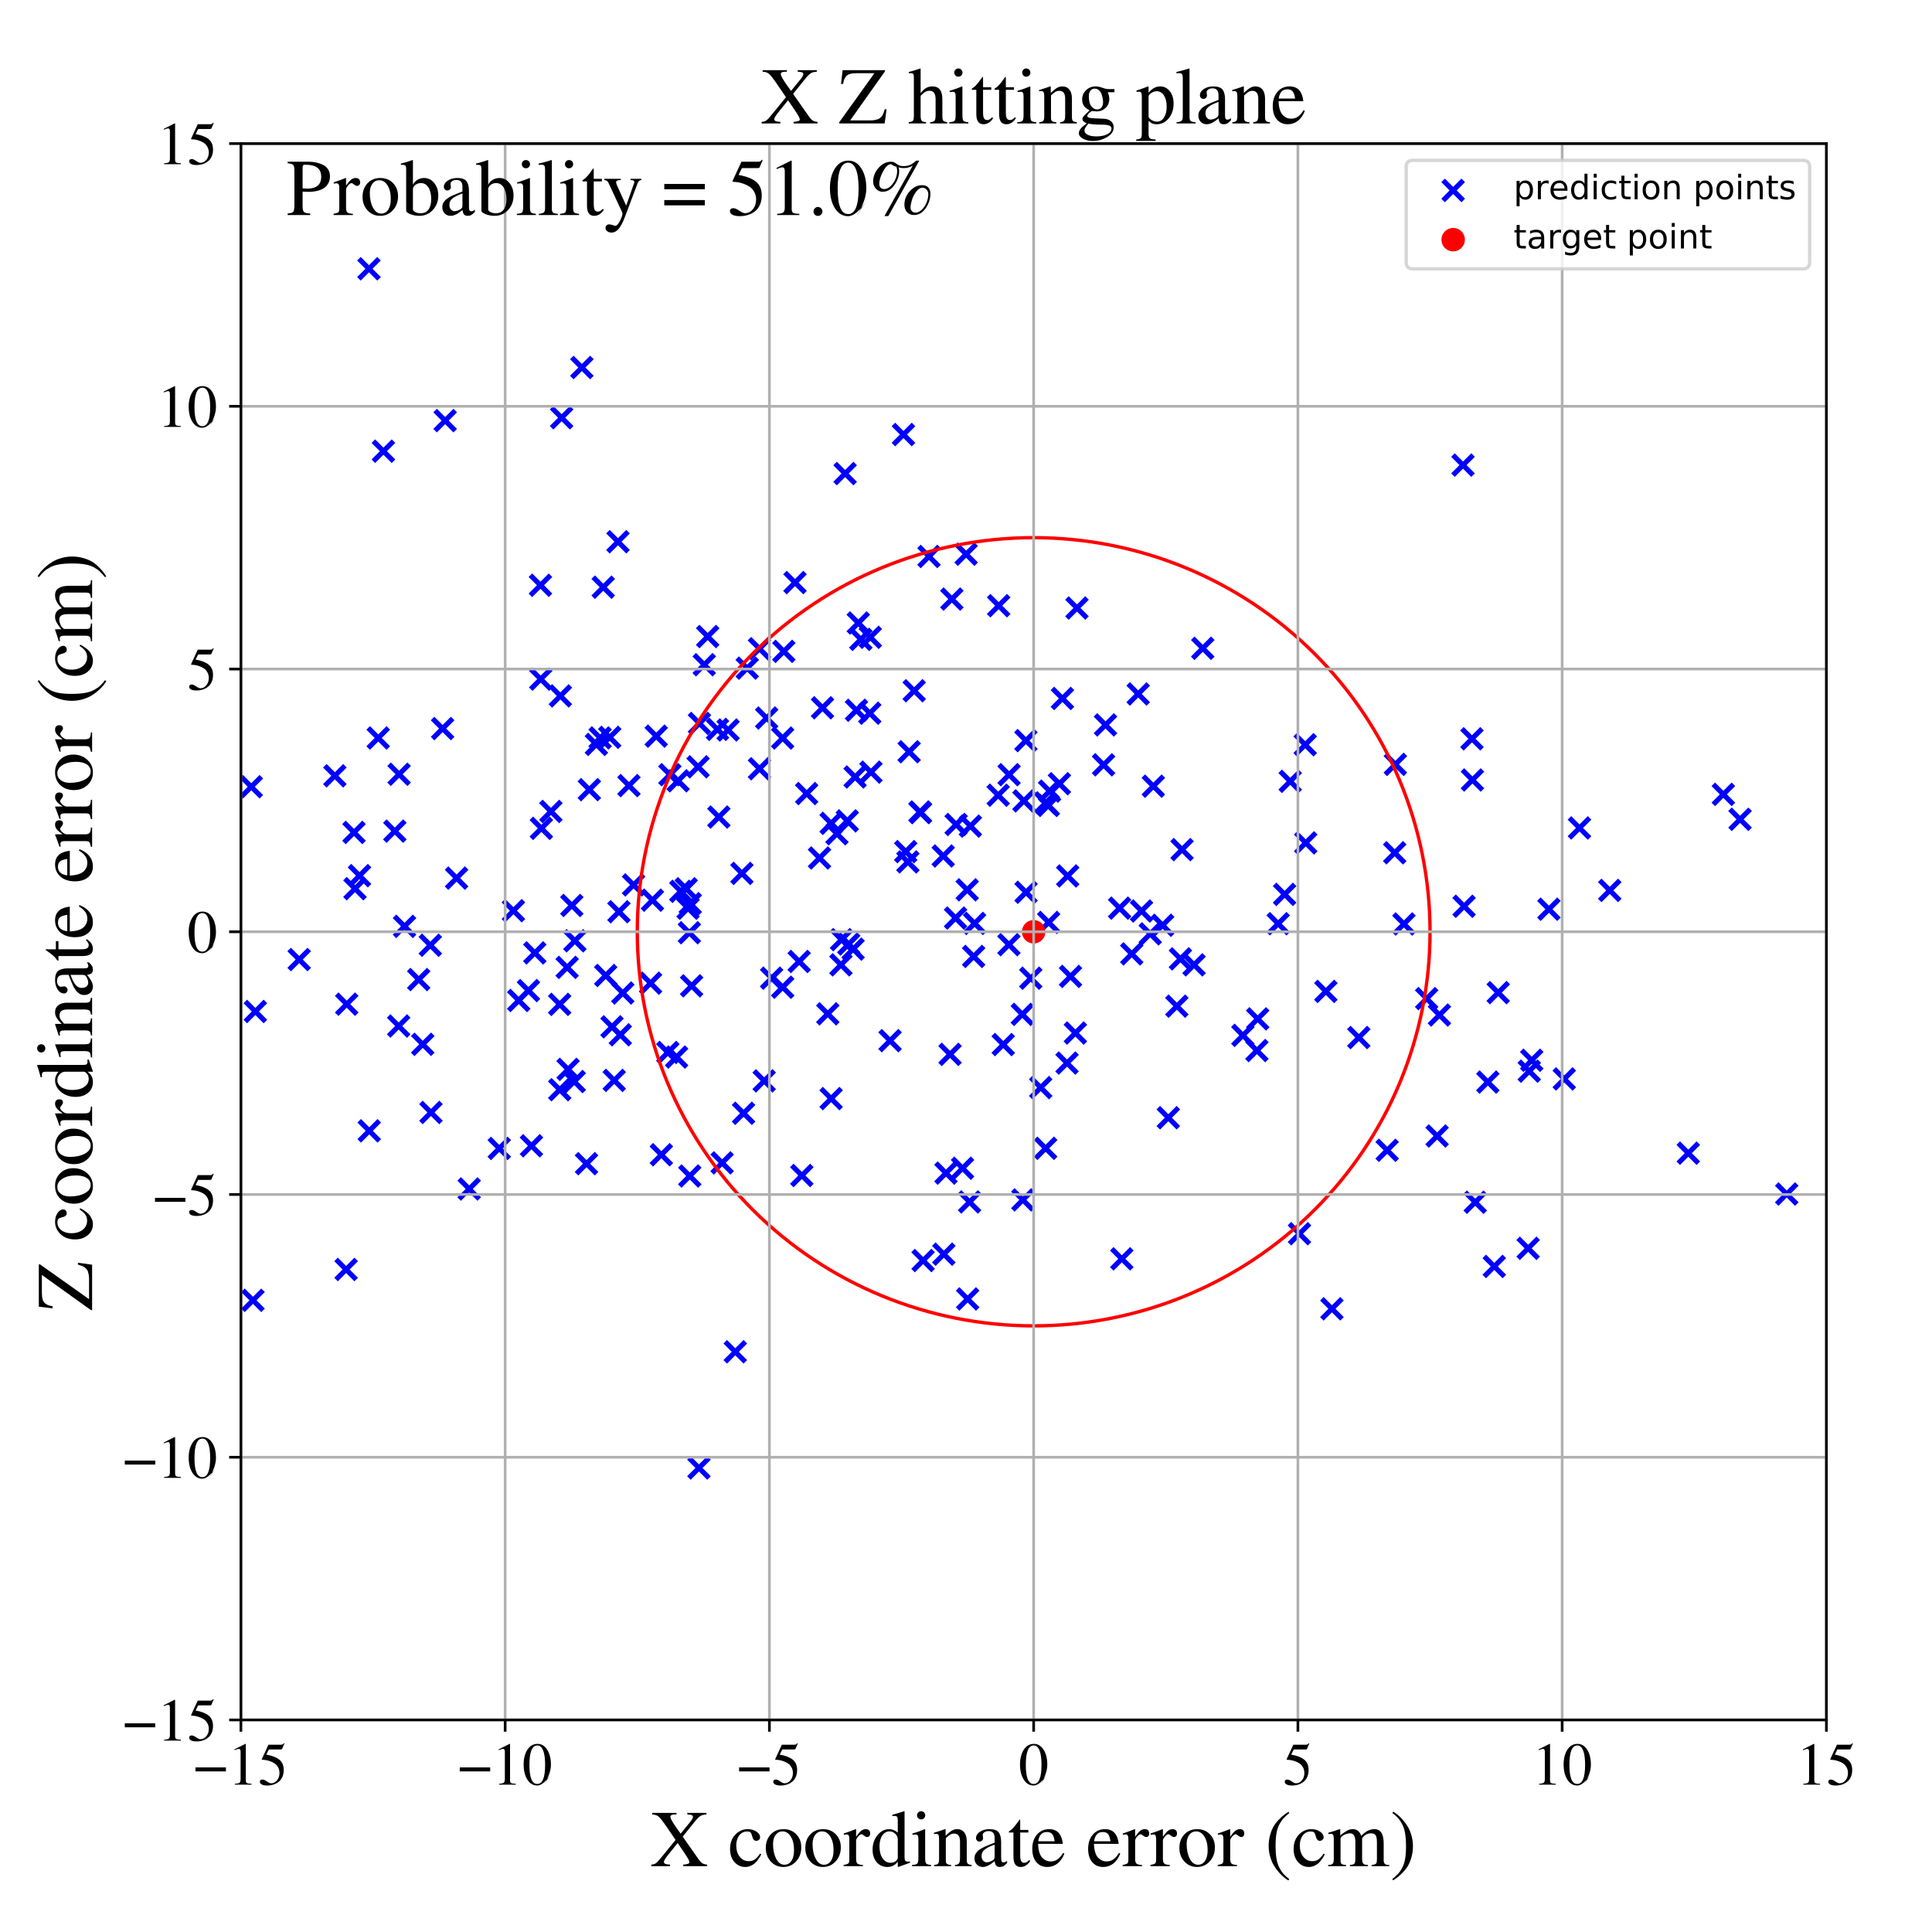 <?xml version="1.0" encoding="utf-8" standalone="no"?>
<!DOCTYPE svg PUBLIC "-//W3C//DTD SVG 1.1//EN"
  "http://www.w3.org/Graphics/SVG/1.1/DTD/svg11.dtd">
<!-- Created with matplotlib (https://matplotlib.org/) -->
<svg height="576pt" version="1.1" viewBox="0 0 576 576" width="576pt" xmlns="http://www.w3.org/2000/svg" xmlns:xlink="http://www.w3.org/1999/xlink">
 <defs>
  <style type="text/css">
*{stroke-linecap:butt;stroke-linejoin:round;}
  </style>
 </defs>
 <g id="figure_1">
  <g id="patch_1">
   <path d="M 0 576 
L 576 576 
L 576 0 
L 0 0 
z
" style="fill:#ffffff;"/>
  </g>
  <g id="axes_1">
   <g id="patch_2">
    <path d="M 71.822 512.784 
L 544.52 512.784 
L 544.52 42.802 
L 71.822 42.802 
z
" style="fill:#ffffff;"/>
   </g>
   <g id="PathCollection_1">
    <defs>
     <path d="M -3 3 
L 3 -3 
M -3 -3 
L 3 3 
" id="m5355dc7bd8" style="stroke:#0000ff;stroke-width:1.5;"/>
    </defs>
    <g clip-path="url(#p6bac45dc40)">
     <use style="fill:#0000ff;stroke:#0000ff;stroke-width:1.5;" x="166.858" xlink:href="#m5355dc7bd8" y="299.44"/>
     <use style="fill:#0000ff;stroke:#0000ff;stroke-width:1.5;" x="51.306" xlink:href="#m5355dc7bd8" y="364.04"/>
     <use style="fill:#0000ff;stroke:#0000ff;stroke-width:1.5;" x="254.331" xlink:href="#m5355dc7bd8" y="282.969"/>
     <use style="fill:#0000ff;stroke:#0000ff;stroke-width:1.5;" x="202.173" xlink:href="#m5355dc7bd8" y="232.786"/>
     <use style="fill:#0000ff;stroke:#0000ff;stroke-width:1.5;" x="290.561" xlink:href="#m5355dc7bd8" y="275.304"/>
     <use style="fill:#0000ff;stroke:#0000ff;stroke-width:1.5;" x="202.962" xlink:href="#m5355dc7bd8" y="265.742"/>
     <use style="fill:#0000ff;stroke:#0000ff;stroke-width:1.5;" x="250.711" xlink:href="#m5355dc7bd8" y="287.657"/>
     <use style="fill:#0000ff;stroke:#0000ff;stroke-width:1.5;" x="199.721" xlink:href="#m5355dc7bd8" y="230.964"/>
     <use style="fill:#0000ff;stroke:#0000ff;stroke-width:1.5;" x="210.986" xlink:href="#m5355dc7bd8" y="189.774"/>
     <use style="fill:#0000ff;stroke:#0000ff;stroke-width:1.5;" x="171.202" xlink:href="#m5355dc7bd8" y="322.445"/>
     <use style="fill:#0000ff;stroke:#0000ff;stroke-width:1.5;" x="318.317" xlink:href="#m5355dc7bd8" y="261.148"/>
     <use style="fill:#0000ff;stroke:#0000ff;stroke-width:1.5;" x="272.555" xlink:href="#m5355dc7bd8" y="205.937"/>
     <use style="fill:#0000ff;stroke:#0000ff;stroke-width:1.5;" x="227.831" xlink:href="#m5355dc7bd8" y="322.248"/>
     <use style="fill:#0000ff;stroke:#0000ff;stroke-width:1.5;" x="205.523" xlink:href="#m5355dc7bd8" y="278.083"/>
     <use style="fill:#0000ff;stroke:#0000ff;stroke-width:1.5;" x="-1" xlink:href="#m5355dc7bd8" y="289.196"/>
     <use style="fill:#0000ff;stroke:#0000ff;stroke-width:1.5;" x="-1" xlink:href="#m5355dc7bd8" y="291.949"/>
     <use style="fill:#0000ff;stroke:#0000ff;stroke-width:1.5;" x="439.82" xlink:href="#m5355dc7bd8" y="358.432"/>
     <use style="fill:#0000ff;stroke:#0000ff;stroke-width:1.5;" x="274.277" xlink:href="#m5355dc7bd8" y="242.083"/>
     <use style="fill:#0000ff;stroke:#0000ff;stroke-width:1.5;" x="205.135" xlink:href="#m5355dc7bd8" y="270.775"/>
     <use style="fill:#0000ff;stroke:#0000ff;stroke-width:1.5;" x="161.405" xlink:href="#m5355dc7bd8" y="246.964"/>
     <use style="fill:#0000ff;stroke:#0000ff;stroke-width:1.5;" x="395.287" xlink:href="#m5355dc7bd8" y="295.572"/>
     <use style="fill:#0000ff;stroke:#0000ff;stroke-width:1.5;" x="389.136" xlink:href="#m5355dc7bd8" y="222.035"/>
     <use style="fill:#0000ff;stroke:#0000ff;stroke-width:1.5;" x="397.096" xlink:href="#m5355dc7bd8" y="390.205"/>
     <use style="fill:#0000ff;stroke:#0000ff;stroke-width:1.5;" x="274.445" xlink:href="#m5355dc7bd8" y="242.268"/>
     <use style="fill:#0000ff;stroke:#0000ff;stroke-width:1.5;" x="429.144" xlink:href="#m5355dc7bd8" y="302.608"/>
     <use style="fill:#0000ff;stroke:#0000ff;stroke-width:1.5;" x="49.076" xlink:href="#m5355dc7bd8" y="244.738"/>
     <use style="fill:#0000ff;stroke:#0000ff;stroke-width:1.5;" x="182.461" xlink:href="#m5355dc7bd8" y="306.14"/>
     <use style="fill:#0000ff;stroke:#0000ff;stroke-width:1.5;" x="456.666" xlink:href="#m5355dc7bd8" y="316.104"/>
     <use style="fill:#0000ff;stroke:#0000ff;stroke-width:1.5;" x="455.597" xlink:href="#m5355dc7bd8" y="372.168"/>
     <use style="fill:#0000ff;stroke:#0000ff;stroke-width:1.5;" x="288.494" xlink:href="#m5355dc7bd8" y="387.266"/>
     <use style="fill:#0000ff;stroke:#0000ff;stroke-width:1.5;" x="240.498" xlink:href="#m5355dc7bd8" y="236.587"/>
     <use style="fill:#0000ff;stroke:#0000ff;stroke-width:1.5;" x="167.068" xlink:href="#m5355dc7bd8" y="207.476"/>
     <use style="fill:#0000ff;stroke:#0000ff;stroke-width:1.5;" x="320.603" xlink:href="#m5355dc7bd8" y="307.983"/>
     <use style="fill:#0000ff;stroke:#0000ff;stroke-width:1.5;" x="443.581" xlink:href="#m5355dc7bd8" y="322.605"/>
     <use style="fill:#0000ff;stroke:#0000ff;stroke-width:1.5;" x="171.391" xlink:href="#m5355dc7bd8" y="280.487"/>
     <use style="fill:#0000ff;stroke:#0000ff;stroke-width:1.5;" x="470.903" xlink:href="#m5355dc7bd8" y="246.841"/>
     <use style="fill:#0000ff;stroke:#0000ff;stroke-width:1.5;" x="479.926" xlink:href="#m5355dc7bd8" y="265.467"/>
     <use style="fill:#0000ff;stroke:#0000ff;stroke-width:1.5;" x="305.905" xlink:href="#m5355dc7bd8" y="266.018"/>
     <use style="fill:#0000ff;stroke:#0000ff;stroke-width:1.5;" x="132.717" xlink:href="#m5355dc7bd8" y="125.4"/>
     <use style="fill:#0000ff;stroke:#0000ff;stroke-width:1.5;" x="174.864" xlink:href="#m5355dc7bd8" y="346.931"/>
     <use style="fill:#0000ff;stroke:#0000ff;stroke-width:1.5;" x="178.918" xlink:href="#m5355dc7bd8" y="220.001"/>
     <use style="fill:#0000ff;stroke:#0000ff;stroke-width:1.5;" x="40.555" xlink:href="#m5355dc7bd8" y="280.967"/>
     <use style="fill:#0000ff;stroke:#0000ff;stroke-width:1.5;" x="334.455" xlink:href="#m5355dc7bd8" y="375.306"/>
     <use style="fill:#0000ff;stroke:#0000ff;stroke-width:1.5;" x="350.861" xlink:href="#m5355dc7bd8" y="299.978"/>
     <use style="fill:#0000ff;stroke:#0000ff;stroke-width:1.5;" x="180.584" xlink:href="#m5355dc7bd8" y="290.823"/>
     <use style="fill:#0000ff;stroke:#0000ff;stroke-width:1.5;" x="413.568" xlink:href="#m5355dc7bd8" y="342.941"/>
     <use style="fill:#0000ff;stroke:#0000ff;stroke-width:1.5;" x="184.939" xlink:href="#m5355dc7bd8" y="308.513"/>
     <use style="fill:#0000ff;stroke:#0000ff;stroke-width:1.5;" x="312.925" xlink:href="#m5355dc7bd8" y="235.863"/>
     <use style="fill:#0000ff;stroke:#0000ff;stroke-width:1.5;" x="25.546" xlink:href="#m5355dc7bd8" y="339.729"/>
     <use style="fill:#0000ff;stroke:#0000ff;stroke-width:1.5;" x="312.641" xlink:href="#m5355dc7bd8" y="275.008"/>
     <use style="fill:#0000ff;stroke:#0000ff;stroke-width:1.5;" x="215.294" xlink:href="#m5355dc7bd8" y="346.693"/>
     <use style="fill:#0000ff;stroke:#0000ff;stroke-width:1.5;" x="233.686" xlink:href="#m5355dc7bd8" y="194.193"/>
     <use style="fill:#0000ff;stroke:#0000ff;stroke-width:1.5;" x="289.308" xlink:href="#m5355dc7bd8" y="246.295"/>
     <use style="fill:#0000ff;stroke:#0000ff;stroke-width:1.5;" x="305.264" xlink:href="#m5355dc7bd8" y="238.769"/>
     <use style="fill:#0000ff;stroke:#0000ff;stroke-width:1.5;" x="103.373" xlink:href="#m5355dc7bd8" y="299.381"/>
     <use style="fill:#0000ff;stroke:#0000ff;stroke-width:1.5;" x="355.99" xlink:href="#m5355dc7bd8" y="287.656"/>
     <use style="fill:#0000ff;stroke:#0000ff;stroke-width:1.5;" x="103.189" xlink:href="#m5355dc7bd8" y="378.478"/>
     <use style="fill:#0000ff;stroke:#0000ff;stroke-width:1.5;" x="-1" xlink:href="#m5355dc7bd8" y="335.659"/>
     <use style="fill:#0000ff;stroke:#0000ff;stroke-width:1.5;" x="-1" xlink:href="#m5355dc7bd8" y="293.063"/>
     <use style="fill:#0000ff;stroke:#0000ff;stroke-width:1.5;" x="428.452" xlink:href="#m5355dc7bd8" y="338.681"/>
     <use style="fill:#0000ff;stroke:#0000ff;stroke-width:1.5;" x="259.478" xlink:href="#m5355dc7bd8" y="190.001"/>
     <use style="fill:#0000ff;stroke:#0000ff;stroke-width:1.5;" x="283.243" xlink:href="#m5355dc7bd8" y="314.342"/>
     <use style="fill:#0000ff;stroke:#0000ff;stroke-width:1.5;" x="288.357" xlink:href="#m5355dc7bd8" y="265.29"/>
     <use style="fill:#0000ff;stroke:#0000ff;stroke-width:1.5;" x="-1" xlink:href="#m5355dc7bd8" y="339.345"/>
     <use style="fill:#0000ff;stroke:#0000ff;stroke-width:1.5;" x="-1" xlink:href="#m5355dc7bd8" y="344.069"/>
     <use style="fill:#0000ff;stroke:#0000ff;stroke-width:1.5;" x="197.171" xlink:href="#m5355dc7bd8" y="344.271"/>
     <use style="fill:#0000ff;stroke:#0000ff;stroke-width:1.5;" x="233.337" xlink:href="#m5355dc7bd8" y="220.041"/>
     <use style="fill:#0000ff;stroke:#0000ff;stroke-width:1.5;" x="259.315" xlink:href="#m5355dc7bd8" y="212.634"/>
     <use style="fill:#0000ff;stroke:#0000ff;stroke-width:1.5;" x="208.119" xlink:href="#m5355dc7bd8" y="228.613"/>
     <use style="fill:#0000ff;stroke:#0000ff;stroke-width:1.5;" x="110.003" xlink:href="#m5355dc7bd8" y="80.134"/>
     <use style="fill:#0000ff;stroke:#0000ff;stroke-width:1.5;" x="226.429" xlink:href="#m5355dc7bd8" y="193.404"/>
     <use style="fill:#0000ff;stroke:#0000ff;stroke-width:1.5;" x="381.075" xlink:href="#m5355dc7bd8" y="275.39"/>
     <use style="fill:#0000ff;stroke:#0000ff;stroke-width:1.5;" x="247.781" xlink:href="#m5355dc7bd8" y="245.463"/>
     <use style="fill:#0000ff;stroke:#0000ff;stroke-width:1.5;" x="415.815" xlink:href="#m5355dc7bd8" y="254.245"/>
     <use style="fill:#0000ff;stroke:#0000ff;stroke-width:1.5;" x="45.429" xlink:href="#m5355dc7bd8" y="464.526"/>
     <use style="fill:#0000ff;stroke:#0000ff;stroke-width:1.5;" x="219.214" xlink:href="#m5355dc7bd8" y="403.019"/>
     <use style="fill:#0000ff;stroke:#0000ff;stroke-width:1.5;" x="21.415" xlink:href="#m5355dc7bd8" y="162.886"/>
     <use style="fill:#0000ff;stroke:#0000ff;stroke-width:1.5;" x="183.126" xlink:href="#m5355dc7bd8" y="322.105"/>
     <use style="fill:#0000ff;stroke:#0000ff;stroke-width:1.5;" x="157.552" xlink:href="#m5355dc7bd8" y="295.324"/>
     <use style="fill:#0000ff;stroke:#0000ff;stroke-width:1.5;" x="158.445" xlink:href="#m5355dc7bd8" y="341.601"/>
     <use style="fill:#0000ff;stroke:#0000ff;stroke-width:1.5;" x="259.662" xlink:href="#m5355dc7bd8" y="230.2"/>
     <use style="fill:#0000ff;stroke:#0000ff;stroke-width:1.5;" x="436.494" xlink:href="#m5355dc7bd8" y="270.191"/>
     <use style="fill:#0000ff;stroke:#0000ff;stroke-width:1.5;" x="28.975" xlink:href="#m5355dc7bd8" y="251.879"/>
     <use style="fill:#0000ff;stroke:#0000ff;stroke-width:1.5;" x="340.331" xlink:href="#m5355dc7bd8" y="271.609"/>
     <use style="fill:#0000ff;stroke:#0000ff;stroke-width:1.5;" x="416.012" xlink:href="#m5355dc7bd8" y="227.885"/>
     <use style="fill:#0000ff;stroke:#0000ff;stroke-width:1.5;" x="221.682" xlink:href="#m5355dc7bd8" y="331.902"/>
     <use style="fill:#0000ff;stroke:#0000ff;stroke-width:1.5;" x="205.787" xlink:href="#m5355dc7bd8" y="269.41"/>
     <use style="fill:#0000ff;stroke:#0000ff;stroke-width:1.5;" x="221.192" xlink:href="#m5355dc7bd8" y="260.386"/>
     <use style="fill:#0000ff;stroke:#0000ff;stroke-width:1.5;" x="348.325" xlink:href="#m5355dc7bd8" y="333.233"/>
     <use style="fill:#0000ff;stroke:#0000ff;stroke-width:1.5;" x="42.065" xlink:href="#m5355dc7bd8" y="312.42"/>
     <use style="fill:#0000ff;stroke:#0000ff;stroke-width:1.5;" x="299.106" xlink:href="#m5355dc7bd8" y="311.422"/>
     <use style="fill:#0000ff;stroke:#0000ff;stroke-width:1.5;" x="532.699" xlink:href="#m5355dc7bd8" y="355.982"/>
     <use style="fill:#0000ff;stroke:#0000ff;stroke-width:1.5;" x="307.315" xlink:href="#m5355dc7bd8" y="291.636"/>
     <use style="fill:#0000ff;stroke:#0000ff;stroke-width:1.5;" x="289.069" xlink:href="#m5355dc7bd8" y="358.344"/>
     <use style="fill:#0000ff;stroke:#0000ff;stroke-width:1.5;" x="286.965" xlink:href="#m5355dc7bd8" y="348.296"/>
     <use style="fill:#0000ff;stroke:#0000ff;stroke-width:1.5;" x="311.747" xlink:href="#m5355dc7bd8" y="342.353"/>
     <use style="fill:#0000ff;stroke:#0000ff;stroke-width:1.5;" x="436.174" xlink:href="#m5355dc7bd8" y="138.662"/>
     <use style="fill:#0000ff;stroke:#0000ff;stroke-width:1.5;" x="300.799" xlink:href="#m5355dc7bd8" y="281.643"/>
     <use style="fill:#0000ff;stroke:#0000ff;stroke-width:1.5;" x="282.03" xlink:href="#m5355dc7bd8" y="349.747"/>
     <use style="fill:#0000ff;stroke:#0000ff;stroke-width:1.5;" x="461.788" xlink:href="#m5355dc7bd8" y="271.069"/>
     <use style="fill:#0000ff;stroke:#0000ff;stroke-width:1.5;" x="329.014" xlink:href="#m5355dc7bd8" y="228.021"/>
     <use style="fill:#0000ff;stroke:#0000ff;stroke-width:1.5;" x="214.32" xlink:href="#m5355dc7bd8" y="243.588"/>
     <use style="fill:#0000ff;stroke:#0000ff;stroke-width:1.5;" x="239.055" xlink:href="#m5355dc7bd8" y="350.458"/>
     <use style="fill:#0000ff;stroke:#0000ff;stroke-width:1.5;" x="187.511" xlink:href="#m5355dc7bd8" y="234.216"/>
     <use style="fill:#0000ff;stroke:#0000ff;stroke-width:1.5;" x="105.54" xlink:href="#m5355dc7bd8" y="248.178"/>
     <use style="fill:#0000ff;stroke:#0000ff;stroke-width:1.5;" x="164.24" xlink:href="#m5355dc7bd8" y="241.919"/>
     <use style="fill:#0000ff;stroke:#0000ff;stroke-width:1.5;" x="250.883" xlink:href="#m5355dc7bd8" y="280.147"/>
     <use style="fill:#0000ff;stroke:#0000ff;stroke-width:1.5;" x="288.038" xlink:href="#m5355dc7bd8" y="165.221"/>
     <use style="fill:#0000ff;stroke:#0000ff;stroke-width:1.5;" x="237.022" xlink:href="#m5355dc7bd8" y="173.688"/>
     <use style="fill:#0000ff;stroke:#0000ff;stroke-width:1.5;" x="358.585" xlink:href="#m5355dc7bd8" y="193.284"/>
     <use style="fill:#0000ff;stroke:#0000ff;stroke-width:1.5;" x="329.591" xlink:href="#m5355dc7bd8" y="216.125"/>
     <use style="fill:#0000ff;stroke:#0000ff;stroke-width:1.5;" x="199.104" xlink:href="#m5355dc7bd8" y="313.775"/>
     <use style="fill:#0000ff;stroke:#0000ff;stroke-width:1.5;" x="513.794" xlink:href="#m5355dc7bd8" y="236.827"/>
     <use style="fill:#0000ff;stroke:#0000ff;stroke-width:1.5;" x="276.972" xlink:href="#m5355dc7bd8" y="165.903"/>
     <use style="fill:#0000ff;stroke:#0000ff;stroke-width:1.5;" x="244.328" xlink:href="#m5355dc7bd8" y="255.8"/>
     <use style="fill:#0000ff;stroke:#0000ff;stroke-width:1.5;" x="387.423" xlink:href="#m5355dc7bd8" y="367.814"/>
     <use style="fill:#0000ff;stroke:#0000ff;stroke-width:1.5;" x="120.606" xlink:href="#m5355dc7bd8" y="276.182"/>
     <use style="fill:#0000ff;stroke:#0000ff;stroke-width:1.5;" x="-1" xlink:href="#m5355dc7bd8" y="266.425"/>
     <use style="fill:#0000ff;stroke:#0000ff;stroke-width:1.5;" x="-1" xlink:href="#m5355dc7bd8" y="267.027"/>
     <use style="fill:#0000ff;stroke:#0000ff;stroke-width:1.5;" x="466.366" xlink:href="#m5355dc7bd8" y="321.674"/>
     <use style="fill:#0000ff;stroke:#0000ff;stroke-width:1.5;" x="290.278" xlink:href="#m5355dc7bd8" y="285.151"/>
     <use style="fill:#0000ff;stroke:#0000ff;stroke-width:1.5;" x="256.648" xlink:href="#m5355dc7bd8" y="190.611"/>
     <use style="fill:#0000ff;stroke:#0000ff;stroke-width:1.5;" x="311.741" xlink:href="#m5355dc7bd8" y="239.366"/>
     <use style="fill:#0000ff;stroke:#0000ff;stroke-width:1.5;" x="252.604" xlink:href="#m5355dc7bd8" y="244.735"/>
     <use style="fill:#0000ff;stroke:#0000ff;stroke-width:1.5;" x="333.796" xlink:href="#m5355dc7bd8" y="270.755"/>
     <use style="fill:#0000ff;stroke:#0000ff;stroke-width:1.5;" x="405.107" xlink:href="#m5355dc7bd8" y="309.328"/>
     <use style="fill:#0000ff;stroke:#0000ff;stroke-width:1.5;" x="265.359" xlink:href="#m5355dc7bd8" y="310.262"/>
     <use style="fill:#0000ff;stroke:#0000ff;stroke-width:1.5;" x="370.545" xlink:href="#m5355dc7bd8" y="308.679"/>
     <use style="fill:#0000ff;stroke:#0000ff;stroke-width:1.5;" x="269.354" xlink:href="#m5355dc7bd8" y="129.551"/>
     <use style="fill:#0000ff;stroke:#0000ff;stroke-width:1.5;" x="179.843" xlink:href="#m5355dc7bd8" y="175.07"/>
     <use style="fill:#0000ff;stroke:#0000ff;stroke-width:1.5;" x="167.445" xlink:href="#m5355dc7bd8" y="124.537"/>
     <use style="fill:#0000ff;stroke:#0000ff;stroke-width:1.5;" x="304.794" xlink:href="#m5355dc7bd8" y="302.423"/>
     <use style="fill:#0000ff;stroke:#0000ff;stroke-width:1.5;" x="310.272" xlink:href="#m5355dc7bd8" y="324.258"/>
     <use style="fill:#0000ff;stroke:#0000ff;stroke-width:1.5;" x="285.058" xlink:href="#m5355dc7bd8" y="245.809"/>
     <use style="fill:#0000ff;stroke:#0000ff;stroke-width:1.5;" x="233.345" xlink:href="#m5355dc7bd8" y="294.332"/>
     <use style="fill:#0000ff;stroke:#0000ff;stroke-width:1.5;" x="343.851" xlink:href="#m5355dc7bd8" y="234.391"/>
     <use style="fill:#0000ff;stroke:#0000ff;stroke-width:1.5;" x="374.972" xlink:href="#m5355dc7bd8" y="303.764"/>
     <use style="fill:#0000ff;stroke:#0000ff;stroke-width:1.5;" x="193.955" xlink:href="#m5355dc7bd8" y="293.122"/>
     <use style="fill:#0000ff;stroke:#0000ff;stroke-width:1.5;" x="351.929" xlink:href="#m5355dc7bd8" y="285.872"/>
     <use style="fill:#0000ff;stroke:#0000ff;stroke-width:1.5;" x="110.087" xlink:href="#m5355dc7bd8" y="337.144"/>
     <use style="fill:#0000ff;stroke:#0000ff;stroke-width:1.5;" x="312.552" xlink:href="#m5355dc7bd8" y="240.127"/>
     <use style="fill:#0000ff;stroke:#0000ff;stroke-width:1.5;" x="105.836" xlink:href="#m5355dc7bd8" y="264.951"/>
     <use style="fill:#0000ff;stroke:#0000ff;stroke-width:1.5;" x="352.408" xlink:href="#m5355dc7bd8" y="253.302"/>
     <use style="fill:#0000ff;stroke:#0000ff;stroke-width:1.5;" x="425.342" xlink:href="#m5355dc7bd8" y="297.72"/>
     <use style="fill:#0000ff;stroke:#0000ff;stroke-width:1.5;" x="114.312" xlink:href="#m5355dc7bd8" y="134.518"/>
     <use style="fill:#0000ff;stroke:#0000ff;stroke-width:1.5;" x="283.783" xlink:href="#m5355dc7bd8" y="178.606"/>
     <use style="fill:#0000ff;stroke:#0000ff;stroke-width:1.5;" x="124.836" xlink:href="#m5355dc7bd8" y="292.041"/>
     <use style="fill:#0000ff;stroke:#0000ff;stroke-width:1.5;" x="315.848" xlink:href="#m5355dc7bd8" y="233.652"/>
     <use style="fill:#0000ff;stroke:#0000ff;stroke-width:1.5;" x="195.644" xlink:href="#m5355dc7bd8" y="219.472"/>
     <use style="fill:#0000ff;stroke:#0000ff;stroke-width:1.5;" x="136.128" xlink:href="#m5355dc7bd8" y="261.797"/>
     <use style="fill:#0000ff;stroke:#0000ff;stroke-width:1.5;" x="0.239" xlink:href="#m5355dc7bd8" y="195.501"/>
     <use style="fill:#0000ff;stroke:#0000ff;stroke-width:1.5;" x="318.121" xlink:href="#m5355dc7bd8" y="316.94"/>
     <use style="fill:#0000ff;stroke:#0000ff;stroke-width:1.5;" x="194.519" xlink:href="#m5355dc7bd8" y="268.38"/>
     <use style="fill:#0000ff;stroke:#0000ff;stroke-width:1.5;" x="275.21" xlink:href="#m5355dc7bd8" y="375.81"/>
     <use style="fill:#0000ff;stroke:#0000ff;stroke-width:1.5;" x="188.894" xlink:href="#m5355dc7bd8" y="263.824"/>
     <use style="fill:#0000ff;stroke:#0000ff;stroke-width:1.5;" x="112.767" xlink:href="#m5355dc7bd8" y="220.017"/>
     <use style="fill:#0000ff;stroke:#0000ff;stroke-width:1.5;" x="384.66" xlink:href="#m5355dc7bd8" y="232.942"/>
     <use style="fill:#0000ff;stroke:#0000ff;stroke-width:1.5;" x="175.7" xlink:href="#m5355dc7bd8" y="235.427"/>
     <use style="fill:#0000ff;stroke:#0000ff;stroke-width:1.5;" x="503.342" xlink:href="#m5355dc7bd8" y="343.803"/>
     <use style="fill:#0000ff;stroke:#0000ff;stroke-width:1.5;" x="271.046" xlink:href="#m5355dc7bd8" y="224.125"/>
     <use style="fill:#0000ff;stroke:#0000ff;stroke-width:1.5;" x="76.13" xlink:href="#m5355dc7bd8" y="301.558"/>
     <use style="fill:#0000ff;stroke:#0000ff;stroke-width:1.5;" x="128.29" xlink:href="#m5355dc7bd8" y="281.813"/>
     <use style="fill:#0000ff;stroke:#0000ff;stroke-width:1.5;" x="89.203" xlink:href="#m5355dc7bd8" y="286.074"/>
     <use style="fill:#0000ff;stroke:#0000ff;stroke-width:1.5;" x="281.205" xlink:href="#m5355dc7bd8" y="255.2"/>
     <use style="fill:#0000ff;stroke:#0000ff;stroke-width:1.5;" x="246.798" xlink:href="#m5355dc7bd8" y="302.258"/>
     <use style="fill:#0000ff;stroke:#0000ff;stroke-width:1.5;" x="131.958" xlink:href="#m5355dc7bd8" y="217.211"/>
     <use style="fill:#0000ff;stroke:#0000ff;stroke-width:1.5;" x="118.864" xlink:href="#m5355dc7bd8" y="305.892"/>
     <use style="fill:#0000ff;stroke:#0000ff;stroke-width:1.5;" x="446.679" xlink:href="#m5355dc7bd8" y="295.94"/>
     <use style="fill:#0000ff;stroke:#0000ff;stroke-width:1.5;" x="418.564" xlink:href="#m5355dc7bd8" y="275.471"/>
     <use style="fill:#0000ff;stroke:#0000ff;stroke-width:1.5;" x="173.474" xlink:href="#m5355dc7bd8" y="109.568"/>
     <use style="fill:#0000ff;stroke:#0000ff;stroke-width:1.5;" x="75.42" xlink:href="#m5355dc7bd8" y="387.671"/>
     <use style="fill:#0000ff;stroke:#0000ff;stroke-width:1.5;" x="382.992" xlink:href="#m5355dc7bd8" y="266.648"/>
     <use style="fill:#0000ff;stroke:#0000ff;stroke-width:1.5;" x="346.626" xlink:href="#m5355dc7bd8" y="275.853"/>
     <use style="fill:#0000ff;stroke:#0000ff;stroke-width:1.5;" x="208.536" xlink:href="#m5355dc7bd8" y="215.681"/>
     <use style="fill:#0000ff;stroke:#0000ff;stroke-width:1.5;" x="107.183" xlink:href="#m5355dc7bd8" y="261.064"/>
     <use style="fill:#0000ff;stroke:#0000ff;stroke-width:1.5;" x="297.738" xlink:href="#m5355dc7bd8" y="180.579"/>
     <use style="fill:#0000ff;stroke:#0000ff;stroke-width:1.5;" x="204.585" xlink:href="#m5355dc7bd8" y="264.969"/>
     <use style="fill:#0000ff;stroke:#0000ff;stroke-width:1.5;" x="245.221" xlink:href="#m5355dc7bd8" y="211.017"/>
     <use style="fill:#0000ff;stroke:#0000ff;stroke-width:1.5;" x="438.847" xlink:href="#m5355dc7bd8" y="220.264"/>
     <use style="fill:#0000ff;stroke:#0000ff;stroke-width:1.5;" x="438.981" xlink:href="#m5355dc7bd8" y="232.542"/>
     <use style="fill:#0000ff;stroke:#0000ff;stroke-width:1.5;" x="184.243" xlink:href="#m5355dc7bd8" y="161.51"/>
     <use style="fill:#0000ff;stroke:#0000ff;stroke-width:1.5;" x="374.728" xlink:href="#m5355dc7bd8" y="313.207"/>
     <use style="fill:#0000ff;stroke:#0000ff;stroke-width:1.5;" x="206.194" xlink:href="#m5355dc7bd8" y="293.912"/>
     <use style="fill:#0000ff;stroke:#0000ff;stroke-width:1.5;" x="230.051" xlink:href="#m5355dc7bd8" y="291.626"/>
     <use style="fill:#0000ff;stroke:#0000ff;stroke-width:1.5;" x="126.037" xlink:href="#m5355dc7bd8" y="311.352"/>
     <use style="fill:#0000ff;stroke:#0000ff;stroke-width:1.5;" x="284.891" xlink:href="#m5355dc7bd8" y="273.705"/>
     <use style="fill:#0000ff;stroke:#0000ff;stroke-width:1.5;" x="170.479" xlink:href="#m5355dc7bd8" y="269.952"/>
     <use style="fill:#0000ff;stroke:#0000ff;stroke-width:1.5;" x="118.987" xlink:href="#m5355dc7bd8" y="230.834"/>
     <use style="fill:#0000ff;stroke:#0000ff;stroke-width:1.5;" x="159.447" xlink:href="#m5355dc7bd8" y="284.09"/>
     <use style="fill:#0000ff;stroke:#0000ff;stroke-width:1.5;" x="16.895" xlink:href="#m5355dc7bd8" y="294.217"/>
     <use style="fill:#0000ff;stroke:#0000ff;stroke-width:1.5;" x="304.957" xlink:href="#m5355dc7bd8" y="357.737"/>
     <use style="fill:#0000ff;stroke:#0000ff;stroke-width:1.5;" x="300.845" xlink:href="#m5355dc7bd8" y="230.963"/>
     <use style="fill:#0000ff;stroke:#0000ff;stroke-width:1.5;" x="213.912" xlink:href="#m5355dc7bd8" y="217.45"/>
     <use style="fill:#0000ff;stroke:#0000ff;stroke-width:1.5;" x="270.672" xlink:href="#m5355dc7bd8" y="256.967"/>
     <use style="fill:#0000ff;stroke:#0000ff;stroke-width:1.5;" x="339.335" xlink:href="#m5355dc7bd8" y="206.895"/>
     <use style="fill:#0000ff;stroke:#0000ff;stroke-width:1.5;" x="518.774" xlink:href="#m5355dc7bd8" y="244.267"/>
     <use style="fill:#0000ff;stroke:#0000ff;stroke-width:1.5;" x="30.638" xlink:href="#m5355dc7bd8" y="224.785"/>
     <use style="fill:#0000ff;stroke:#0000ff;stroke-width:1.5;" x="139.887" xlink:href="#m5355dc7bd8" y="354.472"/>
     <use style="fill:#0000ff;stroke:#0000ff;stroke-width:1.5;" x="342.923" xlink:href="#m5355dc7bd8" y="278.42"/>
     <use style="fill:#0000ff;stroke:#0000ff;stroke-width:1.5;" x="445.506" xlink:href="#m5355dc7bd8" y="377.574"/>
     <use style="fill:#0000ff;stroke:#0000ff;stroke-width:1.5;" x="185.677" xlink:href="#m5355dc7bd8" y="296.046"/>
     <use style="fill:#0000ff;stroke:#0000ff;stroke-width:1.5;" x="238.266" xlink:href="#m5355dc7bd8" y="286.647"/>
     <use style="fill:#0000ff;stroke:#0000ff;stroke-width:1.5;" x="63.37" xlink:href="#m5355dc7bd8" y="304.885"/>
     <use style="fill:#0000ff;stroke:#0000ff;stroke-width:1.5;" x="161.222" xlink:href="#m5355dc7bd8" y="202.468"/>
     <use style="fill:#0000ff;stroke:#0000ff;stroke-width:1.5;" x="584.215" xlink:href="#m5355dc7bd8" y="205.453"/>
     <use style="fill:#0000ff;stroke:#0000ff;stroke-width:1.5;" x="166.883" xlink:href="#m5355dc7bd8" y="324.883"/>
     <use style="fill:#0000ff;stroke:#0000ff;stroke-width:1.5;" x="337.416" xlink:href="#m5355dc7bd8" y="284.388"/>
     <use style="fill:#0000ff;stroke:#0000ff;stroke-width:1.5;" x="169.09" xlink:href="#m5355dc7bd8" y="288.415"/>
     <use style="fill:#0000ff;stroke:#0000ff;stroke-width:1.5;" x="249.515" xlink:href="#m5355dc7bd8" y="248.578"/>
     <use style="fill:#0000ff;stroke:#0000ff;stroke-width:1.5;" x="222.775" xlink:href="#m5355dc7bd8" y="199.197"/>
     <use style="fill:#0000ff;stroke:#0000ff;stroke-width:1.5;" x="455.927" xlink:href="#m5355dc7bd8" y="319.353"/>
     <use style="fill:#0000ff;stroke:#0000ff;stroke-width:1.5;" x="228.575" xlink:href="#m5355dc7bd8" y="214.07"/>
     <use style="fill:#0000ff;stroke:#0000ff;stroke-width:1.5;" x="169.371" xlink:href="#m5355dc7bd8" y="318.819"/>
     <use style="fill:#0000ff;stroke:#0000ff;stroke-width:1.5;" x="205.651" xlink:href="#m5355dc7bd8" y="350.607"/>
     <use style="fill:#0000ff;stroke:#0000ff;stroke-width:1.5;" x="577.956" xlink:href="#m5355dc7bd8" y="291.464"/>
     <use style="fill:#0000ff;stroke:#0000ff;stroke-width:1.5;" x="226.425" xlink:href="#m5355dc7bd8" y="229.186"/>
     <use style="fill:#0000ff;stroke:#0000ff;stroke-width:1.5;" x="254.931" xlink:href="#m5355dc7bd8" y="231.645"/>
     <use style="fill:#0000ff;stroke:#0000ff;stroke-width:1.5;" x="184.53" xlink:href="#m5355dc7bd8" y="271.819"/>
     <use style="fill:#0000ff;stroke:#0000ff;stroke-width:1.5;" x="208.387" xlink:href="#m5355dc7bd8" y="437.651"/>
     <use style="fill:#0000ff;stroke:#0000ff;stroke-width:1.5;" x="555.91" xlink:href="#m5355dc7bd8" y="293.318"/>
     <use style="fill:#0000ff;stroke:#0000ff;stroke-width:1.5;" x="270.024" xlink:href="#m5355dc7bd8" y="253.895"/>
     <use style="fill:#0000ff;stroke:#0000ff;stroke-width:1.5;" x="177.806" xlink:href="#m5355dc7bd8" y="221.938"/>
     <use style="fill:#0000ff;stroke:#0000ff;stroke-width:1.5;" x="281.394" xlink:href="#m5355dc7bd8" y="373.914"/>
     <use style="fill:#0000ff;stroke:#0000ff;stroke-width:1.5;" x="67.443" xlink:href="#m5355dc7bd8" y="277.5"/>
     <use style="fill:#0000ff;stroke:#0000ff;stroke-width:1.5;" x="251.96" xlink:href="#m5355dc7bd8" y="141.184"/>
     <use style="fill:#0000ff;stroke:#0000ff;stroke-width:1.5;" x="297.59" xlink:href="#m5355dc7bd8" y="237.086"/>
     <use style="fill:#0000ff;stroke:#0000ff;stroke-width:1.5;" x="389.287" xlink:href="#m5355dc7bd8" y="251.295"/>
     <use style="fill:#0000ff;stroke:#0000ff;stroke-width:1.5;" x="74.913" xlink:href="#m5355dc7bd8" y="234.564"/>
     <use style="fill:#0000ff;stroke:#0000ff;stroke-width:1.5;" x="209.964" xlink:href="#m5355dc7bd8" y="198.177"/>
     <use style="fill:#0000ff;stroke:#0000ff;stroke-width:1.5;" x="154.655" xlink:href="#m5355dc7bd8" y="298.278"/>
     <use style="fill:#0000ff;stroke:#0000ff;stroke-width:1.5;" x="255.35" xlink:href="#m5355dc7bd8" y="211.76"/>
     <use style="fill:#0000ff;stroke:#0000ff;stroke-width:1.5;" x="99.836" xlink:href="#m5355dc7bd8" y="231.297"/>
     <use style="fill:#0000ff;stroke:#0000ff;stroke-width:1.5;" x="321.082" xlink:href="#m5355dc7bd8" y="181.274"/>
     <use style="fill:#0000ff;stroke:#0000ff;stroke-width:1.5;" x="128.487" xlink:href="#m5355dc7bd8" y="331.662"/>
     <use style="fill:#0000ff;stroke:#0000ff;stroke-width:1.5;" x="253.042" xlink:href="#m5355dc7bd8" y="281.453"/>
     <use style="fill:#0000ff;stroke:#0000ff;stroke-width:1.5;" x="117.715" xlink:href="#m5355dc7bd8" y="247.789"/>
     <use style="fill:#0000ff;stroke:#0000ff;stroke-width:1.5;" x="201.719" xlink:href="#m5355dc7bd8" y="315.144"/>
     <use style="fill:#0000ff;stroke:#0000ff;stroke-width:1.5;" x="255.889" xlink:href="#m5355dc7bd8" y="185.73"/>
     <use style="fill:#0000ff;stroke:#0000ff;stroke-width:1.5;" x="148.848" xlink:href="#m5355dc7bd8" y="342.386"/>
     <use style="fill:#0000ff;stroke:#0000ff;stroke-width:1.5;" x="161.134" xlink:href="#m5355dc7bd8" y="174.492"/>
     <use style="fill:#0000ff;stroke:#0000ff;stroke-width:1.5;" x="153.073" xlink:href="#m5355dc7bd8" y="271.515"/>
     <use style="fill:#0000ff;stroke:#0000ff;stroke-width:1.5;" x="217.072" xlink:href="#m5355dc7bd8" y="217.637"/>
     <use style="fill:#0000ff;stroke:#0000ff;stroke-width:1.5;" x="745.753" xlink:href="#m5355dc7bd8" y="332.563"/>
     <use style="fill:#0000ff;stroke:#0000ff;stroke-width:1.5;" x="316.752" xlink:href="#m5355dc7bd8" y="208.235"/>
     <use style="fill:#0000ff;stroke:#0000ff;stroke-width:1.5;" x="181.784" xlink:href="#m5355dc7bd8" y="219.829"/>
     <use style="fill:#0000ff;stroke:#0000ff;stroke-width:1.5;" x="319.162" xlink:href="#m5355dc7bd8" y="291.103"/>
     <use style="fill:#0000ff;stroke:#0000ff;stroke-width:1.5;" x="247.787" xlink:href="#m5355dc7bd8" y="327.532"/>
     <use style="fill:#0000ff;stroke:#0000ff;stroke-width:1.5;" x="775.502" xlink:href="#m5355dc7bd8" y="252.553"/>
     <use style="fill:#0000ff;stroke:#0000ff;stroke-width:1.5;" x="305.859" xlink:href="#m5355dc7bd8" y="220.807"/>
    </g>
   </g>
   <g id="PathCollection_2">
    <defs>
     <path d="M 0 3 
C 0.796 3 1.559 2.684 2.121 2.121 
C 2.684 1.559 3 0.796 3 0 
C 3 -0.796 2.684 -1.559 2.121 -2.121 
C 1.559 -2.684 0.796 -3 0 -3 
C -0.796 -3 -1.559 -2.684 -2.121 -2.121 
C -2.684 -1.559 -3 -0.796 -3 0 
C -3 0.796 -2.684 1.559 -2.121 2.121 
C -1.559 2.684 -0.796 3 0 3 
z
" id="m7ecee2b955" style="stroke:#ff0000;"/>
    </defs>
    <g clip-path="url(#p6bac45dc40)">
     <use style="fill:#ff0000;stroke:#ff0000;" x="308.171" xlink:href="#m7ecee2b955" y="277.793"/>
    </g>
   </g>
   <g id="patch_3">
    <path clip-path="url(#p6bac45dc40)" d="M 308.171 395.288 
C 339.511 395.288 369.572 382.908 391.733 360.875 
C 413.894 338.841 426.346 308.953 426.346 277.793 
C 426.346 246.633 413.894 216.745 391.733 194.711 
C 369.572 172.677 339.511 160.297 308.171 160.297 
C 276.831 160.297 246.77 172.677 224.609 194.711 
C 202.448 216.745 189.997 246.633 189.997 277.793 
C 189.997 308.953 202.448 338.841 224.609 360.875 
C 246.77 382.908 276.831 395.288 308.171 395.288 
z
" style="fill:none;stroke:#ff0000;stroke-linejoin:miter;"/>
   </g>
   <g id="matplotlib.axis_1">
    <g id="xtick_1">
     <g id="line2d_1">
      <path clip-path="url(#p6bac45dc40)" d="M 71.822 512.784 
L 71.822 42.802 
" style="fill:none;stroke:#b0b0b0;stroke-linecap:square;stroke-width:0.8;"/>
     </g>
     <g id="line2d_2">
      <defs>
       <path d="M 0 0 
L 0 3.5 
" id="mf4b0efecf7" style="stroke:#000000;stroke-width:0.8;"/>
      </defs>
      <g>
       <use style="stroke:#000000;stroke-width:0.8;" x="71.822" xlink:href="#mf4b0efecf7" y="512.784"/>
      </g>
     </g>
     <g id="text_1">
      <!-- −15 -->
      <defs>
       <path d="M 3 22 
L 3 28.594 
L 53.406 28.594 
L 53.406 22 
z
" id="FreeSerif-8722"/>
       <path d="M 18.297 59.297 
Q 16.5 59.297 11.094 57.094 
L 11.094 58.5 
L 29.094 67.594 
L 29.906 67.406 
L 29.906 7.406 
Q 29.906 3.797 31.703 2.688 
Q 33.5 1.594 39.406 1.5 
L 39.406 0 
L 11.797 0 
L 11.797 1.5 
Q 17.406 1.703 19.344 3.141 
Q 21.297 4.594 21.297 9.297 
L 21.297 54.594 
Q 21.297 59.297 18.297 59.297 
z
" id="FreeSerif-49"/>
       <path d="M 35.703 19.406 
Q 35.703 24.703 33.344 28.797 
Q 31 32.906 27.641 35.156 
Q 24.297 37.406 20.141 38.844 
Q 16 40.297 12.953 40.75 
Q 9.906 41.203 7.594 41.203 
Q 6.406 41.203 6.406 42 
Q 6.406 42.297 6.5 42.5 
L 17.406 66.203 
L 38.297 66.203 
Q 39.906 66.203 40.844 66.703 
Q 41.797 67.203 42.906 68.797 
L 43.797 68.094 
L 40 59.203 
Q 39.594 58.297 37.703 58.297 
L 18.094 58.297 
L 13.906 49.797 
Q 28.5 47.203 35.594 41.344 
Q 42.703 35.5 42.703 24.203 
Q 42.703 18.297 40.844 13.688 
Q 39 9.094 36.141 6.297 
Q 33.297 3.5 29.547 1.703 
Q 25.797 -0.094 22.344 -0.75 
Q 18.906 -1.406 15.406 -1.406 
Q 9.797 -1.406 6.5 0.25 
Q 3.203 1.906 3.203 4.797 
Q 3.203 8.5 7.5 8.5 
Q 10.297 8.5 14.75 5.391 
Q 19.203 2.297 21.797 2.297 
Q 27.703 2.297 31.703 7.25 
Q 35.703 12.203 35.703 19.406 
z
" id="FreeSerif-53"/>
      </defs>
      <g transform="translate(57.746 532.077)scale(0.18 -0.18)">
       <use xlink:href="#FreeSerif-8722"/>
       <use x="56.4" xlink:href="#FreeSerif-49"/>
       <use x="106.4" xlink:href="#FreeSerif-53"/>
      </g>
     </g>
    </g>
    <g id="xtick_2">
     <g id="line2d_3">
      <path clip-path="url(#p6bac45dc40)" d="M 150.605 512.784 
L 150.605 42.802 
" style="fill:none;stroke:#b0b0b0;stroke-linecap:square;stroke-width:0.8;"/>
     </g>
     <g id="line2d_4">
      <g>
       <use style="stroke:#000000;stroke-width:0.8;" x="150.605" xlink:href="#mf4b0efecf7" y="512.784"/>
      </g>
     </g>
     <g id="text_2">
      <!-- −10 -->
      <defs>
       <path d="M 47.594 17.797 
Q 35.203 -1.406 25 -1.406 
Q 14.797 -1.406 8.594 8.391 
Q 2.406 18.203 2.406 33.594 
Q 2.406 48.094 8.594 57.844 
Q 14.797 67.594 25.406 67.594 
Q 35.203 67.594 41.391 58 
Q 47.594 48.406 47.594 33 
Q 47.594 17.797 35.203 -1.406 
z
M 25.094 65 
Q 12 65 12 32.703 
Q 12 1.203 25 1.203 
Q 38 1.203 38 32.797 
Q 38 48.5 34.703 56.75 
Q 31.406 65 25.094 65 
z
" id="FreeSerif-48"/>
      </defs>
      <g transform="translate(136.529 532.077)scale(0.18 -0.18)">
       <use xlink:href="#FreeSerif-8722"/>
       <use x="56.4" xlink:href="#FreeSerif-49"/>
       <use x="106.4" xlink:href="#FreeSerif-48"/>
      </g>
     </g>
    </g>
    <g id="xtick_3">
     <g id="line2d_5">
      <path clip-path="url(#p6bac45dc40)" d="M 229.388 512.784 
L 229.388 42.802 
" style="fill:none;stroke:#b0b0b0;stroke-linecap:square;stroke-width:0.8;"/>
     </g>
     <g id="line2d_6">
      <g>
       <use style="stroke:#000000;stroke-width:0.8;" x="229.388" xlink:href="#mf4b0efecf7" y="512.784"/>
      </g>
     </g>
     <g id="text_3">
      <!-- −5 -->
      <g transform="translate(219.812 532.077)scale(0.18 -0.18)">
       <use xlink:href="#FreeSerif-8722"/>
       <use x="56.4" xlink:href="#FreeSerif-53"/>
      </g>
     </g>
    </g>
    <g id="xtick_4">
     <g id="line2d_7">
      <path clip-path="url(#p6bac45dc40)" d="M 308.171 512.784 
L 308.171 42.802 
" style="fill:none;stroke:#b0b0b0;stroke-linecap:square;stroke-width:0.8;"/>
     </g>
     <g id="line2d_8">
      <g>
       <use style="stroke:#000000;stroke-width:0.8;" x="308.171" xlink:href="#mf4b0efecf7" y="512.784"/>
      </g>
     </g>
     <g id="text_4">
      <!-- 0 -->
      <g transform="translate(303.671 532.077)scale(0.18 -0.18)">
       <use xlink:href="#FreeSerif-48"/>
      </g>
     </g>
    </g>
    <g id="xtick_5">
     <g id="line2d_9">
      <path clip-path="url(#p6bac45dc40)" d="M 386.954 512.784 
L 386.954 42.802 
" style="fill:none;stroke:#b0b0b0;stroke-linecap:square;stroke-width:0.8;"/>
     </g>
     <g id="line2d_10">
      <g>
       <use style="stroke:#000000;stroke-width:0.8;" x="386.954" xlink:href="#mf4b0efecf7" y="512.784"/>
      </g>
     </g>
     <g id="text_5">
      <!-- 5 -->
      <g transform="translate(382.454 532.077)scale(0.18 -0.18)">
       <use xlink:href="#FreeSerif-53"/>
      </g>
     </g>
    </g>
    <g id="xtick_6">
     <g id="line2d_11">
      <path clip-path="url(#p6bac45dc40)" d="M 465.737 512.784 
L 465.737 42.802 
" style="fill:none;stroke:#b0b0b0;stroke-linecap:square;stroke-width:0.8;"/>
     </g>
     <g id="line2d_12">
      <g>
       <use style="stroke:#000000;stroke-width:0.8;" x="465.737" xlink:href="#mf4b0efecf7" y="512.784"/>
      </g>
     </g>
     <g id="text_6">
      <!-- 10 -->
      <g transform="translate(456.737 532.077)scale(0.18 -0.18)">
       <use xlink:href="#FreeSerif-49"/>
       <use x="50" xlink:href="#FreeSerif-48"/>
      </g>
     </g>
    </g>
    <g id="xtick_7">
     <g id="line2d_13">
      <path clip-path="url(#p6bac45dc40)" d="M 544.52 512.784 
L 544.52 42.802 
" style="fill:none;stroke:#b0b0b0;stroke-linecap:square;stroke-width:0.8;"/>
     </g>
     <g id="line2d_14">
      <g>
       <use style="stroke:#000000;stroke-width:0.8;" x="544.52" xlink:href="#mf4b0efecf7" y="512.784"/>
      </g>
     </g>
     <g id="text_7">
      <!-- 15 -->
      <g transform="translate(535.52 532.077)scale(0.18 -0.18)">
       <use xlink:href="#FreeSerif-49"/>
       <use x="50" xlink:href="#FreeSerif-53"/>
      </g>
     </g>
    </g>
    <g id="text_8">
     <!-- X coordinate error (cm) -->
     <defs>
      <path d="M 69.594 66.203 
L 69.594 64.297 
Q 64.703 64 62.047 62.344 
Q 59.406 60.703 54.703 54.906 
L 40.094 36.703 
L 59.297 9.297 
Q 62.297 5 64.297 3.703 
Q 66.297 2.406 70.406 1.906 
L 70.406 0 
L 40.703 0 
L 40.703 1.906 
Q 44.797 2.297 46.594 2.938 
Q 48.406 3.594 48.406 5 
Q 48.406 7.203 43.297 14.797 
L 33.797 28.797 
L 21.906 14 
Q 16.703 7.5 16.703 5.406 
Q 16.703 3.703 18.297 2.953 
Q 19.906 2.203 24.297 1.906 
L 24.297 0 
L 1 0 
L 1 1.906 
Q 4.906 2.203 7 3.797 
Q 9.094 5.406 15.5 13.297 
L 31.203 32.594 
L 20.297 48.594 
Q 13.297 58.906 10.25 61.5 
Q 7.203 64.094 2.203 64.297 
L 2.203 66.203 
L 32.406 66.203 
L 32.406 64.297 
L 29.594 64.203 
Q 24.797 64.094 24.797 61.297 
Q 24.797 58.094 33.297 46.297 
L 37.5 40.406 
L 48.797 54.203 
Q 52.797 59.203 52.797 61.094 
Q 52.797 62.797 51.344 63.438 
Q 49.906 64.094 45.797 64.297 
L 45.797 66.203 
z
" id="FreeSerif-88"/>
      <path id="FreeSerif-32"/>
      <path d="M 2.5 21.297 
Q 2.5 32.406 9.047 39.203 
Q 15.594 46 24.406 46 
Q 30.703 46 35.25 42.953 
Q 39.797 39.906 39.797 35.703 
Q 39.797 34 38.391 32.75 
Q 37 31.5 35 31.5 
Q 31.594 31.5 30.297 36.094 
L 29.703 38.297 
Q 28.906 41.094 27.703 42.094 
Q 26.5 43.094 23.797 43.094 
Q 17.703 43.094 13.953 38.25 
Q 10.203 33.406 10.203 25.703 
Q 10.203 17.094 14.547 11.641 
Q 18.906 6.203 25.703 6.203 
Q 30 6.203 33.094 8.25 
Q 36.203 10.297 39.797 15.594 
L 41.203 14.703 
Q 40.203 12.703 39.453 11.391 
Q 38.703 10.094 36.75 7.5 
Q 34.797 4.906 32.891 3.297 
Q 31 1.703 27.891 0.344 
Q 24.797 -1 21.5 -1 
Q 13.203 -1 7.844 5.25 
Q 2.5 11.5 2.5 21.297 
z
" id="FreeSerif-99"/>
      <path d="M 24.594 46 
Q 34.203 46 40.391 39.594 
Q 46.594 33.203 46.594 23.406 
Q 46.594 13 40.188 6 
Q 33.797 -1 24.391 -1 
Q 15 -1 8.75 5.75 
Q 2.5 12.5 2.5 22.594 
Q 2.5 32.906 8.641 39.453 
Q 14.797 46 24.594 46 
z
M 11.5 27.5 
Q 11.5 16.797 15.391 9.297 
Q 19.297 1.797 25.594 1.797 
Q 31.203 1.797 34.391 6.594 
Q 37.594 11.406 37.594 19.906 
Q 37.594 30.203 33.594 36.703 
Q 29.594 43.203 23.297 43.203 
Q 18 43.203 14.75 38.891 
Q 11.5 34.594 11.5 27.5 
z
" id="FreeSerif-111"/>
      <path d="M 30.094 36.203 
Q 28.594 36.203 26.391 37.953 
Q 24.203 39.703 23.5 39.703 
Q 21.5 39.703 19 36.797 
Q 16.5 33.906 16.5 31.5 
L 16.5 9 
Q 16.5 4.703 18.203 3.203 
Q 19.906 1.703 25 1.5 
L 25 0 
L 1 0 
L 1 1.5 
Q 5.797 2.406 6.938 3.5 
Q 8.094 4.594 8.094 8.406 
L 8.094 33.406 
Q 8.094 36.703 7.344 38.047 
Q 6.594 39.406 4.703 39.406 
Q 3.094 39.406 1.203 39 
L 1.203 40.594 
Q 9.203 43.203 16 46 
L 16.5 45.797 
L 16.5 36.594 
Q 20.203 41.906 22.797 43.953 
Q 25.406 46 28.5 46 
Q 31.094 46 32.547 44.594 
Q 34 43.203 34 40.703 
Q 34 38.594 32.953 37.391 
Q 31.906 36.203 30.094 36.203 
z
" id="FreeSerif-114"/>
      <path d="M 34.203 -1 
L 33.797 -0.703 
L 33.797 5.703 
Q 29 -1 21 -1 
Q 12.703 -1 7.594 4.953 
Q 2.5 10.906 2.5 20.5 
Q 2.5 31.094 8.594 38.547 
Q 14.703 46 23.297 46 
Q 28.703 46 33.797 41.703 
L 33.797 57.297 
Q 33.797 60.406 32.891 61.406 
Q 32 62.406 29.203 62.406 
Q 27.797 62.406 27 62.297 
L 27 63.906 
Q 36.094 66.297 41.703 68.297 
L 42.203 68.094 
L 42.203 11.406 
Q 42.203 7.906 43.047 6.797 
Q 43.906 5.703 46.594 5.703 
Q 47.094 5.703 48.906 5.797 
L 48.906 4.203 
z
M 24.906 4.203 
Q 28.703 4.203 31.25 6.344 
Q 33.797 8.5 33.797 10.203 
L 33.797 33.203 
Q 33.797 37.203 30.688 40.203 
Q 27.594 43.203 23.594 43.203 
Q 17.906 43.203 14.5 38.094 
Q 11.094 33 11.094 24.5 
Q 11.094 15.297 14.891 9.75 
Q 18.703 4.203 24.906 4.203 
z
" id="FreeSerif-100"/>
      <path d="M 6.203 39.297 
Q 4 39.297 2 39 
L 2 40.5 
Q 9 42.5 17.5 46 
L 17.906 45.703 
L 17.906 10.203 
Q 17.906 4.797 19.156 3.344 
Q 20.406 1.906 25.297 1.5 
L 25.297 0 
L 1.594 0 
L 1.594 1.5 
Q 6.797 1.797 8.141 3.297 
Q 9.5 4.797 9.5 10.203 
L 9.5 33.406 
Q 9.5 36.703 8.75 38 
Q 8 39.297 6.203 39.297 
z
M 12.797 68.297 
Q 15 68.297 16.5 66.797 
Q 18 65.297 18 63.203 
Q 18 61 16.5 59.547 
Q 15 58.094 12.797 58.094 
Q 10.703 58.094 9.25 59.594 
Q 7.797 61.094 7.797 63.188 
Q 7.797 65.297 9.297 66.797 
Q 10.797 68.297 12.797 68.297 
z
" id="FreeSerif-105"/>
      <path d="M 1 39.797 
L 1 41.5 
Q 8.406 43.703 14.797 46 
L 15.5 45.797 
L 15.5 37.906 
Q 20.594 42.703 23.547 44.344 
Q 26.5 46 30 46 
Q 35.5 46 38.641 42.047 
Q 41.797 38.094 41.797 31 
L 41.797 8.094 
Q 41.797 4.406 43 3.156 
Q 44.203 1.906 47.906 1.5 
L 47.906 0 
L 27.094 0 
L 27.094 1.5 
Q 30.906 1.797 32.156 3.5 
Q 33.406 5.203 33.406 9.906 
L 33.406 30.797 
Q 33.406 40.5 26.094 40.5 
Q 23.594 40.5 21.5 39.344 
Q 19.406 38.203 15.797 34.797 
L 15.797 6.703 
Q 15.797 4 17.188 2.891 
Q 18.594 1.797 22.406 1.5 
L 22.406 0 
L 1.203 0 
L 1.203 1.5 
Q 5 1.797 6.203 3.25 
Q 7.406 4.703 7.406 9 
L 7.406 33.797 
Q 7.406 37.5 6.594 38.844 
Q 5.797 40.203 3.703 40.203 
Q 1.797 40.203 1 39.797 
z
" id="FreeSerif-110"/>
      <path d="M 2.5 9.703 
Q 2.5 11.5 2.891 13.047 
Q 3.297 14.594 4.297 15.938 
Q 5.297 17.297 6.188 18.391 
Q 7.094 19.5 8.891 20.641 
Q 10.703 21.797 11.891 22.547 
Q 13.094 23.297 15.547 24.344 
Q 18 25.406 19.297 25.953 
Q 20.594 26.5 23.391 27.594 
Q 26.203 28.703 27.5 29.203 
L 27.5 35.297 
Q 27.5 43.594 19.906 43.594 
Q 16.906 43.594 14.797 42.141 
Q 12.703 40.703 12.703 38.703 
Q 12.703 37.906 12.953 36.5 
Q 13.203 35.094 13.203 34.703 
Q 13.203 33 11.844 31.75 
Q 10.5 30.5 8.703 30.5 
Q 7 30.5 5.703 31.797 
Q 4.406 33.094 4.406 34.797 
Q 4.406 39.5 9.25 42.75 
Q 14.094 46 21.203 46 
Q 29.406 46 32.5 42.047 
Q 35.594 38.094 35.594 30 
L 35.594 10.5 
Q 35.594 7.203 36.25 5.953 
Q 36.906 4.703 38.594 4.703 
Q 40.703 4.703 43 6.594 
L 43 4 
Q 40.406 1.094 38.453 0.047 
Q 36.5 -1 34 -1 
Q 30.906 -1 29.453 0.703 
Q 28 2.406 27.594 6.297 
Q 19 -1 13 -1 
Q 8.406 -1 5.453 2 
Q 2.5 5 2.5 9.703 
z
M 27.5 12.297 
L 27.5 26.797 
Q 18.5 23.5 14.891 20.391 
Q 11.297 17.297 11.297 12.906 
Q 11.297 8.797 13.297 6.797 
Q 15.297 4.797 17.594 4.797 
Q 21 4.797 24.906 7.094 
Q 26.5 8 27 9 
Q 27.5 10 27.5 12.297 
z
" id="FreeSerif-97"/>
      <path d="M 25.906 45 
L 25.906 41.797 
L 15.797 41.797 
L 15.797 13.203 
Q 15.797 8.5 17 6.344 
Q 18.203 4.203 21 4.203 
Q 24.094 4.203 27 7.703 
L 28.297 6.594 
Q 23.5 -1 16.297 -1 
Q 7.406 -1 7.406 11.703 
L 7.406 41.797 
L 2.094 41.797 
Q 1.703 42.094 1.703 42.5 
Q 1.703 43 2 43.297 
Q 2.297 43.594 3.141 44.141 
Q 4 44.703 5.203 45.641 
Q 6.406 46.594 8.5 49.094 
Q 10.594 51.594 13.094 55.094 
Q 14.703 57.406 15.094 57.906 
Q 15.797 57.906 15.797 56.594 
L 15.797 45 
z
" id="FreeSerif-116"/>
      <path d="M 9.703 27.703 
Q 9.906 21.406 11.406 16.844 
Q 12.906 12.297 15.297 10.047 
Q 17.703 7.797 20.141 6.844 
Q 22.594 5.906 25.297 5.906 
Q 30.094 5.906 33.641 8.297 
Q 37.203 10.703 40.797 16.406 
L 42.406 15.703 
Q 39.297 7.594 33.797 3.297 
Q 28.297 -1 21.203 -1 
Q 12.594 -1 7.547 5.047 
Q 2.5 11.094 2.5 21.406 
Q 2.5 32.5 8.344 39.25 
Q 14.203 46 23.406 46 
Q 31 46 35.203 41.453 
Q 39.406 36.906 40.5 27.703 
z
M 9.906 30.906 
L 30.297 30.906 
Q 29.297 37.406 27.188 39.906 
Q 25.094 42.406 20.5 42.406 
Q 11.5 42.406 9.906 30.906 
z
" id="FreeSerif-101"/>
      <path d="M 29.203 -17.703 
Q 26.594 -16.094 23.797 -13.844 
Q 21 -11.594 17.453 -7.594 
Q 13.906 -3.594 11.203 0.953 
Q 8.5 5.5 6.641 11.891 
Q 4.797 18.297 4.797 25.203 
Q 4.797 32.406 6.641 38.844 
Q 8.5 45.297 11 49.547 
Q 13.5 53.797 17.344 57.75 
Q 21.203 61.703 23.703 63.594 
Q 26.203 65.5 29.5 67.594 
L 30.406 66 
Q 26 62.406 23.297 59.5 
Q 20.594 56.594 18.094 51.938 
Q 15.594 47.297 14.5 40.844 
Q 13.406 34.406 13.406 25.5 
Q 13.406 16.203 14.5 9.5 
Q 15.594 2.797 18.094 -1.953 
Q 20.594 -6.703 23.297 -9.703 
Q 26 -12.703 30.406 -16.094 
z
" id="FreeSerif-40"/>
      <path d="M 1.297 39.797 
L 1.297 41.5 
Q 8.5 43.5 15.297 46 
L 16 45.797 
L 16 38.297 
Q 22.203 43 25.203 44.5 
Q 28.203 46 31.5 46 
Q 39.406 46 42.094 37.594 
Q 49.906 46 58.406 46 
Q 70 46 70 28.203 
L 70 7.594 
Q 70 2 74.297 1.703 
L 76.906 1.5 
L 76.906 0 
L 55 0 
L 55 1.5 
Q 59.406 2 60.5 3.203 
Q 61.594 4.406 61.594 8.703 
L 61.594 29.797 
Q 61.594 36 60 38.391 
Q 58.406 40.797 54.094 40.797 
Q 47.5 40.797 43.203 34.703 
L 43.203 9.5 
Q 43.203 4.797 44.641 3.188 
Q 46.094 1.594 50.406 1.5 
L 50.406 0 
L 28 0 
L 28 1.5 
Q 32.297 1.797 33.547 3.094 
Q 34.797 4.406 34.797 8.594 
L 34.797 30.297 
Q 34.797 40.797 28.203 40.797 
Q 25.406 40.797 21.953 39.391 
Q 18.5 38 16.406 34.906 
L 16.406 6.703 
Q 16.406 3.797 17.797 2.75 
Q 19.203 1.703 23.203 1.5 
L 23.203 0 
L 1 0 
L 1 1.5 
Q 5.203 1.594 6.594 3 
Q 8 4.406 8 8.5 
L 8 33.797 
Q 8 37.406 7.25 38.797 
Q 6.5 40.203 4.5 40.203 
Q 3 40.203 1.297 39.797 
z
" id="FreeSerif-109"/>
      <path d="M 4.047 67.703 
Q 6.656 66.094 9.453 63.844 
Q 12.25 61.594 15.797 57.594 
Q 19.344 53.594 22.047 49.047 
Q 24.75 44.5 26.594 38.094 
Q 28.453 31.703 28.453 24.797 
Q 28.453 17.594 26.594 11.141 
Q 24.75 4.703 22.25 0.453 
Q 19.75 -3.797 15.891 -7.75 
Q 12.047 -11.703 9.547 -13.594 
Q 7.047 -15.5 3.75 -17.594 
L 2.844 -16 
Q 7.25 -12.406 9.953 -9.5 
Q 12.656 -6.594 15.156 -1.938 
Q 17.656 2.703 18.75 9.141 
Q 19.844 15.594 19.844 24.5 
Q 19.844 33.797 18.75 40.5 
Q 17.656 47.203 15.156 51.953 
Q 12.656 56.703 9.953 59.703 
Q 7.25 62.703 2.844 66.094 
z
" id="FreeSerif-41"/>
     </defs>
     <g transform="translate(193.922 556.375)scale(0.24 -0.24)">
      <use xlink:href="#FreeSerif-88"/>
      <use x="71.4" xlink:href="#FreeSerif-32"/>
      <use x="96.4" xlink:href="#FreeSerif-99"/>
      <use x="140.784" xlink:href="#FreeSerif-111"/>
      <use x="189.884" xlink:href="#FreeSerif-111"/>
      <use x="238.969" xlink:href="#FreeSerif-114"/>
      <use x="273.453" xlink:href="#FreeSerif-100"/>
      <use x="323.353" xlink:href="#FreeSerif-105"/>
      <use x="351.137" xlink:href="#FreeSerif-110"/>
      <use x="400.037" xlink:href="#FreeSerif-97"/>
      <use x="443.522" xlink:href="#FreeSerif-116"/>
      <use x="471.822" xlink:href="#FreeSerif-101"/>
      <use x="516.222" xlink:href="#FreeSerif-32"/>
      <use x="541.222" xlink:href="#FreeSerif-101"/>
      <use x="585.606" xlink:href="#FreeSerif-114"/>
      <use x="620.106" xlink:href="#FreeSerif-114"/>
      <use x="654.59" xlink:href="#FreeSerif-111"/>
      <use x="703.675" xlink:href="#FreeSerif-114"/>
      <use x="738.175" xlink:href="#FreeSerif-32"/>
      <use x="763.175" xlink:href="#FreeSerif-40"/>
      <use x="796.475" xlink:href="#FreeSerif-99"/>
      <use x="840.859" xlink:href="#FreeSerif-109"/>
      <use x="918.759" xlink:href="#FreeSerif-41"/>
     </g>
    </g>
   </g>
   <g id="matplotlib.axis_2">
    <g id="ytick_1">
     <g id="line2d_15">
      <path clip-path="url(#p6bac45dc40)" d="M 71.822 512.784 
L 544.52 512.784 
" style="fill:none;stroke:#b0b0b0;stroke-linecap:square;stroke-width:0.8;"/>
     </g>
     <g id="line2d_16">
      <defs>
       <path d="M 0 0 
L -3.5 0 
" id="m0cdafd908d" style="stroke:#000000;stroke-width:0.8;"/>
      </defs>
      <g>
       <use style="stroke:#000000;stroke-width:0.8;" x="71.822" xlink:href="#m0cdafd908d" y="512.784"/>
      </g>
     </g>
     <g id="text_9">
      <!-- −15 -->
      <g transform="translate(36.669 518.931)scale(0.18 -0.18)">
       <use xlink:href="#FreeSerif-8722"/>
       <use x="56.4" xlink:href="#FreeSerif-49"/>
       <use x="106.4" xlink:href="#FreeSerif-53"/>
      </g>
     </g>
    </g>
    <g id="ytick_2">
     <g id="line2d_17">
      <path clip-path="url(#p6bac45dc40)" d="M 71.822 434.454 
L 544.52 434.454 
" style="fill:none;stroke:#b0b0b0;stroke-linecap:square;stroke-width:0.8;"/>
     </g>
     <g id="line2d_18">
      <g>
       <use style="stroke:#000000;stroke-width:0.8;" x="71.822" xlink:href="#m0cdafd908d" y="434.454"/>
      </g>
     </g>
     <g id="text_10">
      <!-- −10 -->
      <g transform="translate(36.669 440.6)scale(0.18 -0.18)">
       <use xlink:href="#FreeSerif-8722"/>
       <use x="56.4" xlink:href="#FreeSerif-49"/>
       <use x="106.4" xlink:href="#FreeSerif-48"/>
      </g>
     </g>
    </g>
    <g id="ytick_3">
     <g id="line2d_19">
      <path clip-path="url(#p6bac45dc40)" d="M 71.822 356.123 
L 544.52 356.123 
" style="fill:none;stroke:#b0b0b0;stroke-linecap:square;stroke-width:0.8;"/>
     </g>
     <g id="line2d_20">
      <g>
       <use style="stroke:#000000;stroke-width:0.8;" x="71.822" xlink:href="#m0cdafd908d" y="356.123"/>
      </g>
     </g>
     <g id="text_11">
      <!-- −5 -->
      <g transform="translate(45.669 362.27)scale(0.18 -0.18)">
       <use xlink:href="#FreeSerif-8722"/>
       <use x="56.4" xlink:href="#FreeSerif-53"/>
      </g>
     </g>
    </g>
    <g id="ytick_4">
     <g id="line2d_21">
      <path clip-path="url(#p6bac45dc40)" d="M 71.822 277.793 
L 544.52 277.793 
" style="fill:none;stroke:#b0b0b0;stroke-linecap:square;stroke-width:0.8;"/>
     </g>
     <g id="line2d_22">
      <g>
       <use style="stroke:#000000;stroke-width:0.8;" x="71.822" xlink:href="#m0cdafd908d" y="277.793"/>
      </g>
     </g>
     <g id="text_12">
      <!-- 0 -->
      <g transform="translate(55.822 283.94)scale(0.18 -0.18)">
       <use xlink:href="#FreeSerif-48"/>
      </g>
     </g>
    </g>
    <g id="ytick_5">
     <g id="line2d_23">
      <path clip-path="url(#p6bac45dc40)" d="M 71.822 199.462 
L 544.52 199.462 
" style="fill:none;stroke:#b0b0b0;stroke-linecap:square;stroke-width:0.8;"/>
     </g>
     <g id="line2d_24">
      <g>
       <use style="stroke:#000000;stroke-width:0.8;" x="71.822" xlink:href="#m0cdafd908d" y="199.462"/>
      </g>
     </g>
     <g id="text_13">
      <!-- 5 -->
      <g transform="translate(55.822 205.609)scale(0.18 -0.18)">
       <use xlink:href="#FreeSerif-53"/>
      </g>
     </g>
    </g>
    <g id="ytick_6">
     <g id="line2d_25">
      <path clip-path="url(#p6bac45dc40)" d="M 71.822 121.132 
L 544.52 121.132 
" style="fill:none;stroke:#b0b0b0;stroke-linecap:square;stroke-width:0.8;"/>
     </g>
     <g id="line2d_26">
      <g>
       <use style="stroke:#000000;stroke-width:0.8;" x="71.822" xlink:href="#m0cdafd908d" y="121.132"/>
      </g>
     </g>
     <g id="text_14">
      <!-- 10 -->
      <g transform="translate(46.822 127.279)scale(0.18 -0.18)">
       <use xlink:href="#FreeSerif-49"/>
       <use x="50" xlink:href="#FreeSerif-48"/>
      </g>
     </g>
    </g>
    <g id="ytick_7">
     <g id="line2d_27">
      <path clip-path="url(#p6bac45dc40)" d="M 71.822 42.802 
L 544.52 42.802 
" style="fill:none;stroke:#b0b0b0;stroke-linecap:square;stroke-width:0.8;"/>
     </g>
     <g id="line2d_28">
      <g>
       <use style="stroke:#000000;stroke-width:0.8;" x="71.822" xlink:href="#m0cdafd908d" y="42.802"/>
      </g>
     </g>
     <g id="text_15">
      <!-- 15 -->
      <g transform="translate(46.822 48.948)scale(0.18 -0.18)">
       <use xlink:href="#FreeSerif-49"/>
       <use x="50" xlink:href="#FreeSerif-53"/>
      </g>
     </g>
    </g>
    <g id="text_16">
     <!-- Z coordinate error (cm) -->
     <defs>
      <path d="M 40.297 3.797 
Q 43.094 3.797 45.391 4.297 
Q 47.703 4.797 49.25 5.297 
Q 50.797 5.797 52.141 7.188 
Q 53.5 8.594 54.141 9.297 
Q 54.797 10 55.594 12.047 
Q 56.406 14.094 56.594 14.688 
Q 56.797 15.297 57.5 17.594 
L 59.797 17.594 
L 57.406 0 
L 1 0 
L 1 1.5 
L 44.703 62.406 
L 22.594 62.406 
Q 17.5 62.406 14.203 61.406 
Q 10.906 60.406 9.25 58.203 
Q 7.594 56 7 54.203 
Q 6.406 52.406 5.797 49.094 
L 3.203 49.094 
L 5.203 66.203 
L 57.797 66.203 
L 57.797 64.703 
L 14.594 3.797 
z
" id="FreeSerif-90"/>
     </defs>
     <g transform="translate(27.46 390.829)rotate(-90)scale(0.24 -0.24)">
      <use xlink:href="#FreeSerif-90"/>
      <use x="61.3" xlink:href="#FreeSerif-32"/>
      <use x="86.3" xlink:href="#FreeSerif-99"/>
      <use x="130.684" xlink:href="#FreeSerif-111"/>
      <use x="179.784" xlink:href="#FreeSerif-111"/>
      <use x="228.869" xlink:href="#FreeSerif-114"/>
      <use x="263.353" xlink:href="#FreeSerif-100"/>
      <use x="313.253" xlink:href="#FreeSerif-105"/>
      <use x="341.037" xlink:href="#FreeSerif-110"/>
      <use x="389.937" xlink:href="#FreeSerif-97"/>
      <use x="433.422" xlink:href="#FreeSerif-116"/>
      <use x="461.722" xlink:href="#FreeSerif-101"/>
      <use x="506.122" xlink:href="#FreeSerif-32"/>
      <use x="531.122" xlink:href="#FreeSerif-101"/>
      <use x="575.506" xlink:href="#FreeSerif-114"/>
      <use x="610.006" xlink:href="#FreeSerif-114"/>
      <use x="644.49" xlink:href="#FreeSerif-111"/>
      <use x="693.575" xlink:href="#FreeSerif-114"/>
      <use x="728.075" xlink:href="#FreeSerif-32"/>
      <use x="753.075" xlink:href="#FreeSerif-40"/>
      <use x="786.375" xlink:href="#FreeSerif-99"/>
      <use x="830.759" xlink:href="#FreeSerif-109"/>
      <use x="908.659" xlink:href="#FreeSerif-41"/>
     </g>
    </g>
   </g>
   <g id="patch_4">
    <path d="M 71.822 512.784 
L 71.822 42.802 
" style="fill:none;stroke:#000000;stroke-linecap:square;stroke-linejoin:miter;stroke-width:0.8;"/>
   </g>
   <g id="patch_5">
    <path d="M 544.52 512.784 
L 544.52 42.802 
" style="fill:none;stroke:#000000;stroke-linecap:square;stroke-linejoin:miter;stroke-width:0.8;"/>
   </g>
   <g id="patch_6">
    <path d="M 71.822 512.784 
L 544.52 512.784 
" style="fill:none;stroke:#000000;stroke-linecap:square;stroke-linejoin:miter;stroke-width:0.8;"/>
   </g>
   <g id="patch_7">
    <path d="M 71.822 42.802 
L 544.52 42.802 
" style="fill:none;stroke:#000000;stroke-linecap:square;stroke-linejoin:miter;stroke-width:0.8;"/>
   </g>
   <g id="text_17">
    <!-- Probability = 51.0% -->
    <defs>
     <path d="M 54.094 48.094 
Q 54.094 45.5 53.5 43.094 
Q 52.906 40.703 51.156 38 
Q 49.406 35.297 46.5 33.344 
Q 43.594 31.406 38.594 30.094 
Q 33.594 28.797 27 28.797 
Q 24 28.797 20.094 29.094 
L 20.094 10.906 
Q 20.094 5.406 21.844 3.75 
Q 23.594 2.094 29.5 1.906 
L 29.5 0 
L 1.5 0 
L 1.5 1.906 
Q 7.203 2.406 8.547 4.047 
Q 9.906 5.703 9.906 12 
L 9.906 55.297 
Q 9.906 60.703 8.5 62.203 
Q 7.094 63.703 1.5 64.297 
L 1.5 66.203 
L 27.906 66.203 
Q 32.406 66.203 36.594 65.344 
Q 40.797 64.5 44.938 62.594 
Q 49.094 60.703 51.594 57 
Q 54.094 53.297 54.094 48.094 
z
M 20.094 59.094 
L 20.094 33.094 
Q 23.594 32.797 25.797 32.797 
Q 43.203 32.797 43.203 47.5 
Q 43.203 55.203 38.391 58.844 
Q 33.594 62.5 23.5 62.5 
Q 21.5 62.5 20.797 61.797 
Q 20.094 61.094 20.094 59.094 
z
" id="FreeSerif-80"/>
     <path d="M 16 68.094 
L 16 37.5 
Q 17.5 41.203 21.391 43.594 
Q 25.297 46 29.906 46 
Q 37.406 46 42.453 39.75 
Q 47.5 33.5 47.5 24.297 
Q 47.5 13.594 40.75 6.297 
Q 34 -1 24.094 -1 
Q 18.094 -1 12.844 1.047 
Q 7.594 3.094 7.594 5.406 
L 7.594 57.297 
Q 7.594 60.406 6.641 61.406 
Q 5.703 62.406 2.703 62.406 
Q 1.594 62.406 1 62.297 
L 1 63.906 
Q 8.703 65.797 15.5 68.297 
z
M 16 32.203 
L 16 7 
Q 16 5.094 18.891 3.641 
Q 21.797 2.203 25.703 2.203 
Q 31.906 2.203 35.297 6.797 
Q 38.703 11.406 38.703 19.703 
Q 38.703 28.797 35.25 34.25 
Q 31.797 39.703 25.906 39.703 
Q 22 39.703 19 37.391 
Q 16 35.094 16 32.203 
z
" id="FreeSerif-98"/>
     <path d="M 1 62.297 
L 1 63.906 
Q 10.906 66.297 16.906 68.297 
L 17.297 68.094 
L 17.297 8.406 
Q 17.297 4.297 18.641 3.047 
Q 20 1.797 24.797 1.5 
L 24.797 0 
L 1.203 0 
L 1.203 1.5 
Q 5.906 1.906 7.406 3.297 
Q 8.906 4.703 8.906 8.703 
L 8.906 56.406 
Q 8.906 59.906 8 61.203 
Q 7.094 62.5 4.703 62.5 
Q 2.703 62.5 1 62.297 
z
" id="FreeSerif-108"/>
     <path d="M 14.203 -13.406 
Q 17 -13.406 20.094 -7.203 
Q 23.203 -1 23.203 1.906 
Q 23.203 3.203 18.797 12 
L 5.594 40.406 
Q 4.406 43 0.5 43.594 
L 0.5 45 
L 21.094 45 
L 21.094 43.5 
Q 17.906 43.406 16.594 42.797 
Q 15.297 42.203 15.297 40.797 
Q 15.297 39.297 16.297 37 
L 27.797 11.703 
L 37.5 39.297 
Q 37.906 40.203 37.906 41 
Q 37.906 43.5 33.094 43.5 
L 33.094 45 
L 46.594 45 
L 46.594 43.5 
Q 44.797 43.297 43.75 42.344 
Q 42.703 41.406 41.797 39 
L 26.406 -1.797 
Q 22.406 -12.594 18.453 -17.188 
Q 14.5 -21.797 9.5 -21.797 
Q 6.297 -21.797 4.188 -20.141 
Q 2.094 -18.5 2.094 -16 
Q 2.094 -14.203 3.391 -12.891 
Q 4.703 -11.594 6.406 -11.594 
Q 8.594 -11.594 11.094 -12.5 
Q 13.594 -13.406 14.203 -13.406 
z
" id="FreeSerif-121"/>
     <path d="M 53.406 38.594 
L 53.406 32 
L 3 32 
L 3 38.594 
z
M 53.406 18.594 
L 53.406 12 
L 3 12 
L 3 18.594 
z
" id="FreeSerif-61"/>
     <path d="M 12.5 10 
Q 14.797 10 16.438 8.297 
Q 18.094 6.594 18.094 4.297 
Q 18.094 2.094 16.391 0.5 
Q 14.703 -1.094 12.406 -1.094 
Q 10.203 -1.094 8.594 0.5 
Q 7 2.094 7 4.297 
Q 7 6.594 8.641 8.297 
Q 10.297 10 12.5 10 
z
" id="FreeSerif-46"/>
     <path d="M 66.906 37.094 
Q 71.797 37.094 74.5 34.297 
Q 77.203 31.5 77.203 26.406 
Q 77.203 20.594 74.891 14.891 
Q 72.594 9.203 68.594 5.094 
Q 63.5 0 56.906 0 
Q 51.5 0 48.203 3.547 
Q 44.906 7.094 44.906 12.906 
Q 44.906 22.297 51.656 29.688 
Q 58.406 37.094 66.906 37.094 
z
M 58.594 3 
Q 62.906 3 66.703 6.797 
Q 70.5 10.594 72.547 15.844 
Q 74.594 21.094 74.594 25.906 
Q 74.594 29.203 72.547 31.547 
Q 70.5 33.906 67.594 33.906 
Q 63 33.906 59.297 28.703 
Q 55.594 23.5 54.047 18.047 
Q 52.5 12.594 52.5 9.406 
Q 52.5 6.594 54.203 4.797 
Q 55.906 3 58.594 3 
z
M 28.203 66.203 
Q 31.297 66.203 33.188 64.844 
Q 35.094 63.5 37.438 62.141 
Q 39.797 60.797 43.906 60.797 
Q 48.594 60.797 52.047 62.297 
Q 55.5 63.797 59.5 67.594 
L 63.406 67.594 
L 24.906 -1.297 
L 20.094 -1.297 
L 55.203 61.297 
Q 50 58.297 44.203 58.297 
Q 40.297 58.297 37.703 59.297 
Q 38.406 56.797 38.406 54.906 
Q 38.406 45.594 32.453 37.25 
Q 26.5 28.906 17.906 28.906 
Q 13 28.906 9.547 32.656 
Q 6.094 36.406 6.094 41.594 
Q 6.094 51.094 12.844 58.641 
Q 19.594 66.203 28.203 66.203 
z
M 28.203 63.203 
Q 23.406 63.203 18.547 54.453 
Q 13.703 45.703 13.703 38.406 
Q 13.703 35.703 15.344 34 
Q 17 32.297 19.594 32.297 
Q 25.703 32.297 30.797 39.438 
Q 35.906 46.594 35.906 55.094 
Q 35.906 57 35 60 
Q 33 60.5 31.641 61.141 
Q 30.297 61.797 29.844 62.188 
Q 29.406 62.594 29 62.891 
Q 28.594 63.203 28.203 63.203 
z
" id="FreeSerif-37"/>
    </defs>
    <g transform="translate(85.393 64.108)scale(0.24 -0.24)">
     <use xlink:href="#FreeSerif-80"/>
     <use x="57.584" xlink:href="#FreeSerif-114"/>
     <use x="92.069" xlink:href="#FreeSerif-111"/>
     <use x="141.153" xlink:href="#FreeSerif-98"/>
     <use x="191.153" xlink:href="#FreeSerif-97"/>
     <use x="234.637" xlink:href="#FreeSerif-98"/>
     <use x="284.622" xlink:href="#FreeSerif-105"/>
     <use x="312.406" xlink:href="#FreeSerif-108"/>
     <use x="338.206" xlink:href="#FreeSerif-105"/>
     <use x="365.975" xlink:href="#FreeSerif-116"/>
     <use x="394.275" xlink:href="#FreeSerif-121"/>
     <use x="441.375" xlink:href="#FreeSerif-32"/>
     <use x="466.375" xlink:href="#FreeSerif-61"/>
     <use x="522.775" xlink:href="#FreeSerif-32"/>
     <use x="547.775" xlink:href="#FreeSerif-53"/>
     <use x="597.775" xlink:href="#FreeSerif-49"/>
     <use x="647.775" xlink:href="#FreeSerif-46"/>
     <use x="672.775" xlink:href="#FreeSerif-48"/>
     <use x="722.775" xlink:href="#FreeSerif-37"/>
    </g>
   </g>
   <g id="text_18">
    <!-- X Z hitting plane -->
    <defs>
     <path d="M 15.797 34.297 
L 15.797 10.203 
Q 15.797 5 17 3.5 
Q 18.203 2 22.594 1.5 
L 22.594 0 
L 1 0 
L 1 1.5 
Q 5.297 2.094 6.344 3.5 
Q 7.406 4.906 7.406 10.203 
L 7.406 57.297 
Q 7.406 60.5 6.547 61.5 
Q 5.703 62.5 2.797 62.5 
Q 2.094 62.5 1.094 62.297 
L 1.094 63.906 
Q 8.203 65.797 15.297 68.297 
L 15.797 68 
L 15.797 37.594 
Q 19.203 42.094 22.641 44.047 
Q 26.094 46 30.5 46 
Q 42.797 46 42.797 30.094 
L 42.797 10.203 
Q 42.797 5 43.75 3.641 
Q 44.703 2.297 48.797 1.5 
L 48.797 0 
L 27.594 0 
L 27.594 1.5 
Q 31.906 1.906 33.156 3.5 
Q 34.406 5.094 34.406 10.203 
L 34.406 30 
Q 34.406 40.594 26.906 40.594 
Q 24 40.594 21.453 39.141 
Q 18.906 37.703 15.797 34.297 
z
" id="FreeSerif-104"/>
     <path d="M 6 5.406 
Q 6 7.297 7.344 8.891 
Q 8.703 10.5 14.906 16.297 
Q 9.906 18.797 7.75 21.891 
Q 5.594 25 5.594 29.703 
Q 5.594 36.5 10.438 41.25 
Q 15.297 46 22.297 46 
Q 26.203 46 30.641 44.344 
Q 35.094 42.703 38 42.703 
L 45.703 42.703 
L 45.703 38.797 
L 37.406 38.797 
Q 39.297 34.5 39.297 30.406 
Q 39.297 23.5 34.641 19.203 
Q 30 14.906 23.703 14.906 
Q 22.5 14.906 18 15.406 
Q 16 14.797 14 12.688 
Q 12 10.594 12 9.094 
Q 12 6.703 19.797 6.406 
L 32.703 5.797 
Q 38.203 5.594 41.5 2.688 
Q 44.797 -0.203 44.797 -4.906 
Q 44.797 -12.094 36.547 -16.938 
Q 28.297 -21.797 18.797 -21.797 
Q 11.703 -21.797 6.594 -18.938 
Q 1.5 -16.094 1.5 -12.094 
Q 1.5 -9.297 3.75 -6.547 
Q 6 -3.797 11.297 0.094 
Q 8.203 1.594 7.094 2.688 
Q 6 3.797 6 5.406 
z
M 13.406 -0.203 
Q 10.297 -3.906 9.391 -5.5 
Q 8.5 -7.094 8.5 -8.797 
Q 8.5 -12.094 12.5 -14.094 
Q 16.5 -16.094 23.094 -16.094 
Q 31.594 -16.094 36.797 -13.391 
Q 42 -10.703 42 -6.406 
Q 42 -3.703 39.203 -2.594 
Q 36.406 -1.5 29.594 -1.5 
Q 19.5 -1.5 13.406 -0.203 
z
M 31.594 26.5 
Q 31.594 28.203 31.188 30.594 
Q 30.797 33 29.797 36.047 
Q 28.797 39.094 26.594 41.141 
Q 24.406 43.203 21.297 43.203 
Q 17.797 43.203 15.844 40.703 
Q 13.906 38.203 13.906 33.797 
Q 13.906 25.203 17.094 21.297 
Q 20.297 17.406 24.094 17.406 
Q 27.594 17.406 29.594 19.844 
Q 31.594 22.297 31.594 26.5 
z
" id="FreeSerif-103"/>
     <path d="M 1.406 39.297 
L 1.406 40.906 
Q 7.703 42.797 15.797 46 
L 16.406 45.797 
L 16.406 38.094 
Q 22.797 46 30.797 46 
Q 38.094 46 42.797 40 
Q 47.5 34 47.5 24.703 
Q 47.5 13.797 41.453 6.391 
Q 35.406 -1 26.5 -1 
Q 23.297 -1 21.141 -0.094 
Q 19 0.797 16.406 3.297 
L 16.406 -12.406 
Q 16.406 -17.094 18 -18.438 
Q 19.594 -19.797 25.203 -19.906 
L 25.203 -21.703 
L 1 -21.703 
L 1 -20 
Q 5.406 -19.594 6.703 -18.297 
Q 8 -17 8 -13.094 
L 8 33.703 
Q 8 37.203 7.203 38.297 
Q 6.406 39.406 3.906 39.406 
Q 2.297 39.406 1.406 39.297 
z
M 16.406 33.406 
L 16.406 8.797 
Q 16.406 6.594 19.844 4.391 
Q 23.297 2.203 26.797 2.203 
Q 32.203 2.203 35.547 7.344 
Q 38.906 12.5 38.906 20.797 
Q 38.906 29.5 35.547 34.75 
Q 32.203 40 26.594 40 
Q 23.094 40 19.75 37.797 
Q 16.406 35.594 16.406 33.406 
z
" id="FreeSerif-112"/>
    </defs>
    <g transform="translate(226.832 36.802)scale(0.24 -0.24)">
     <use xlink:href="#FreeSerif-88"/>
     <use x="71.4" xlink:href="#FreeSerif-32"/>
     <use x="96.4" xlink:href="#FreeSerif-90"/>
     <use x="157.7" xlink:href="#FreeSerif-32"/>
     <use x="182.7" xlink:href="#FreeSerif-104"/>
     <use x="232.5" xlink:href="#FreeSerif-105"/>
     <use x="260.269" xlink:href="#FreeSerif-116"/>
     <use x="288.569" xlink:href="#FreeSerif-116"/>
     <use x="316.869" xlink:href="#FreeSerif-105"/>
     <use x="344.653" xlink:href="#FreeSerif-110"/>
     <use x="393.553" xlink:href="#FreeSerif-103"/>
     <use x="440.253" xlink:href="#FreeSerif-32"/>
     <use x="465.253" xlink:href="#FreeSerif-112"/>
     <use x="515.237" xlink:href="#FreeSerif-108"/>
     <use x="541.037" xlink:href="#FreeSerif-97"/>
     <use x="584.537" xlink:href="#FreeSerif-110"/>
     <use x="633.422" xlink:href="#FreeSerif-101"/>
    </g>
   </g>
   <g id="legend_1">
    <g id="patch_8">
     <path d="M 421.24 80.158 
L 537.52 80.158 
Q 539.52 80.158 539.52 78.158 
L 539.52 49.802 
Q 539.52 47.802 537.52 47.802 
L 421.24 47.802 
Q 419.24 47.802 419.24 49.802 
L 419.24 78.158 
Q 419.24 80.158 421.24 80.158 
z
" style="fill:#ffffff;opacity:0.8;stroke:#cccccc;stroke-linejoin:miter;"/>
    </g>
    <g id="PathCollection_3">
     <g>
      <use style="fill:#0000ff;stroke:#0000ff;stroke-width:1.5;" x="433.24" xlink:href="#m5355dc7bd8" y="56.775"/>
     </g>
    </g>
    <g id="text_19">
     <!-- prediction points -->
     <defs>
      <path d="M 18.109 8.203 
L 18.109 -20.797 
L 9.078 -20.797 
L 9.078 54.688 
L 18.109 54.688 
L 18.109 46.391 
Q 20.953 51.266 25.266 53.625 
Q 29.594 56 35.594 56 
Q 45.562 56 51.781 48.094 
Q 58.016 40.188 58.016 27.297 
Q 58.016 14.406 51.781 6.484 
Q 45.562 -1.422 35.594 -1.422 
Q 29.594 -1.422 25.266 0.953 
Q 20.953 3.328 18.109 8.203 
z
M 48.688 27.297 
Q 48.688 37.203 44.609 42.844 
Q 40.531 48.484 33.406 48.484 
Q 26.266 48.484 22.188 42.844 
Q 18.109 37.203 18.109 27.297 
Q 18.109 17.391 22.188 11.75 
Q 26.266 6.109 33.406 6.109 
Q 40.531 6.109 44.609 11.75 
Q 48.688 17.391 48.688 27.297 
z
" id="DejaVuSans-112"/>
      <path d="M 41.109 46.297 
Q 39.594 47.172 37.812 47.578 
Q 36.031 48 33.891 48 
Q 26.266 48 22.188 43.047 
Q 18.109 38.094 18.109 28.812 
L 18.109 0 
L 9.078 0 
L 9.078 54.688 
L 18.109 54.688 
L 18.109 46.188 
Q 20.953 51.172 25.484 53.578 
Q 30.031 56 36.531 56 
Q 37.453 56 38.578 55.875 
Q 39.703 55.766 41.062 55.516 
z
" id="DejaVuSans-114"/>
      <path d="M 56.203 29.594 
L 56.203 25.203 
L 14.891 25.203 
Q 15.484 15.922 20.484 11.062 
Q 25.484 6.203 34.422 6.203 
Q 39.594 6.203 44.453 7.469 
Q 49.312 8.734 54.109 11.281 
L 54.109 2.781 
Q 49.266 0.734 44.188 -0.344 
Q 39.109 -1.422 33.891 -1.422 
Q 20.797 -1.422 13.156 6.188 
Q 5.516 13.812 5.516 26.812 
Q 5.516 40.234 12.766 48.109 
Q 20.016 56 32.328 56 
Q 43.359 56 49.781 48.891 
Q 56.203 41.797 56.203 29.594 
z
M 47.219 32.234 
Q 47.125 39.594 43.094 43.984 
Q 39.062 48.391 32.422 48.391 
Q 24.906 48.391 20.391 44.141 
Q 15.875 39.891 15.188 32.172 
z
" id="DejaVuSans-101"/>
      <path d="M 45.406 46.391 
L 45.406 75.984 
L 54.391 75.984 
L 54.391 0 
L 45.406 0 
L 45.406 8.203 
Q 42.578 3.328 38.25 0.953 
Q 33.938 -1.422 27.875 -1.422 
Q 17.969 -1.422 11.734 6.484 
Q 5.516 14.406 5.516 27.297 
Q 5.516 40.188 11.734 48.094 
Q 17.969 56 27.875 56 
Q 33.938 56 38.25 53.625 
Q 42.578 51.266 45.406 46.391 
z
M 14.797 27.297 
Q 14.797 17.391 18.875 11.75 
Q 22.953 6.109 30.078 6.109 
Q 37.203 6.109 41.297 11.75 
Q 45.406 17.391 45.406 27.297 
Q 45.406 37.203 41.297 42.844 
Q 37.203 48.484 30.078 48.484 
Q 22.953 48.484 18.875 42.844 
Q 14.797 37.203 14.797 27.297 
z
" id="DejaVuSans-100"/>
      <path d="M 9.422 54.688 
L 18.406 54.688 
L 18.406 0 
L 9.422 0 
z
M 9.422 75.984 
L 18.406 75.984 
L 18.406 64.594 
L 9.422 64.594 
z
" id="DejaVuSans-105"/>
      <path d="M 48.781 52.594 
L 48.781 44.188 
Q 44.969 46.297 41.141 47.344 
Q 37.312 48.391 33.406 48.391 
Q 24.656 48.391 19.812 42.844 
Q 14.984 37.312 14.984 27.297 
Q 14.984 17.281 19.812 11.734 
Q 24.656 6.203 33.406 6.203 
Q 37.312 6.203 41.141 7.25 
Q 44.969 8.297 48.781 10.406 
L 48.781 2.094 
Q 45.016 0.344 40.984 -0.531 
Q 36.969 -1.422 32.422 -1.422 
Q 20.062 -1.422 12.781 6.344 
Q 5.516 14.109 5.516 27.297 
Q 5.516 40.672 12.859 48.328 
Q 20.219 56 33.016 56 
Q 37.156 56 41.109 55.141 
Q 45.062 54.297 48.781 52.594 
z
" id="DejaVuSans-99"/>
      <path d="M 18.312 70.219 
L 18.312 54.688 
L 36.812 54.688 
L 36.812 47.703 
L 18.312 47.703 
L 18.312 18.016 
Q 18.312 11.328 20.141 9.422 
Q 21.969 7.516 27.594 7.516 
L 36.812 7.516 
L 36.812 0 
L 27.594 0 
Q 17.188 0 13.234 3.875 
Q 9.281 7.766 9.281 18.016 
L 9.281 47.703 
L 2.688 47.703 
L 2.688 54.688 
L 9.281 54.688 
L 9.281 70.219 
z
" id="DejaVuSans-116"/>
      <path d="M 30.609 48.391 
Q 23.391 48.391 19.188 42.75 
Q 14.984 37.109 14.984 27.297 
Q 14.984 17.484 19.156 11.844 
Q 23.344 6.203 30.609 6.203 
Q 37.797 6.203 41.984 11.859 
Q 46.188 17.531 46.188 27.297 
Q 46.188 37.016 41.984 42.703 
Q 37.797 48.391 30.609 48.391 
z
M 30.609 56 
Q 42.328 56 49.016 48.375 
Q 55.719 40.766 55.719 27.297 
Q 55.719 13.875 49.016 6.219 
Q 42.328 -1.422 30.609 -1.422 
Q 18.844 -1.422 12.172 6.219 
Q 5.516 13.875 5.516 27.297 
Q 5.516 40.766 12.172 48.375 
Q 18.844 56 30.609 56 
z
" id="DejaVuSans-111"/>
      <path d="M 54.891 33.016 
L 54.891 0 
L 45.906 0 
L 45.906 32.719 
Q 45.906 40.484 42.875 44.328 
Q 39.844 48.188 33.797 48.188 
Q 26.516 48.188 22.312 43.547 
Q 18.109 38.922 18.109 30.906 
L 18.109 0 
L 9.078 0 
L 9.078 54.688 
L 18.109 54.688 
L 18.109 46.188 
Q 21.344 51.125 25.703 53.562 
Q 30.078 56 35.797 56 
Q 45.219 56 50.047 50.172 
Q 54.891 44.344 54.891 33.016 
z
" id="DejaVuSans-110"/>
      <path id="DejaVuSans-32"/>
      <path d="M 44.281 53.078 
L 44.281 44.578 
Q 40.484 46.531 36.375 47.5 
Q 32.281 48.484 27.875 48.484 
Q 21.188 48.484 17.844 46.438 
Q 14.5 44.391 14.5 40.281 
Q 14.5 37.156 16.891 35.375 
Q 19.281 33.594 26.516 31.984 
L 29.594 31.297 
Q 39.156 29.25 43.188 25.516 
Q 47.219 21.781 47.219 15.094 
Q 47.219 7.469 41.188 3.016 
Q 35.156 -1.422 24.609 -1.422 
Q 20.219 -1.422 15.453 -0.562 
Q 10.688 0.297 5.422 2 
L 5.422 11.281 
Q 10.406 8.688 15.234 7.391 
Q 20.062 6.109 24.812 6.109 
Q 31.156 6.109 34.562 8.281 
Q 37.984 10.453 37.984 14.406 
Q 37.984 18.062 35.516 20.016 
Q 33.062 21.969 24.703 23.781 
L 21.578 24.516 
Q 13.234 26.266 9.516 29.906 
Q 5.812 33.547 5.812 39.891 
Q 5.812 47.609 11.281 51.797 
Q 16.75 56 26.812 56 
Q 31.781 56 36.172 55.266 
Q 40.578 54.547 44.281 53.078 
z
" id="DejaVuSans-115"/>
     </defs>
     <g transform="translate(451.24 59.4)scale(0.1 -0.1)">
      <use xlink:href="#DejaVuSans-112"/>
      <use x="63.477" xlink:href="#DejaVuSans-114"/>
      <use x="104.559" xlink:href="#DejaVuSans-101"/>
      <use x="166.082" xlink:href="#DejaVuSans-100"/>
      <use x="229.559" xlink:href="#DejaVuSans-105"/>
      <use x="257.342" xlink:href="#DejaVuSans-99"/>
      <use x="312.322" xlink:href="#DejaVuSans-116"/>
      <use x="351.531" xlink:href="#DejaVuSans-105"/>
      <use x="379.314" xlink:href="#DejaVuSans-111"/>
      <use x="440.496" xlink:href="#DejaVuSans-110"/>
      <use x="503.875" xlink:href="#DejaVuSans-32"/>
      <use x="535.662" xlink:href="#DejaVuSans-112"/>
      <use x="599.139" xlink:href="#DejaVuSans-111"/>
      <use x="660.32" xlink:href="#DejaVuSans-105"/>
      <use x="688.104" xlink:href="#DejaVuSans-110"/>
      <use x="751.482" xlink:href="#DejaVuSans-116"/>
      <use x="790.691" xlink:href="#DejaVuSans-115"/>
     </g>
    </g>
    <g id="PathCollection_4">
     <g>
      <use style="fill:#ff0000;stroke:#ff0000;" x="433.24" xlink:href="#m7ecee2b955" y="71.453"/>
     </g>
    </g>
    <g id="text_20">
     <!-- target point -->
     <defs>
      <path d="M 34.281 27.484 
Q 23.391 27.484 19.188 25 
Q 14.984 22.516 14.984 16.5 
Q 14.984 11.719 18.141 8.906 
Q 21.297 6.109 26.703 6.109 
Q 34.188 6.109 38.703 11.406 
Q 43.219 16.703 43.219 25.484 
L 43.219 27.484 
z
M 52.203 31.203 
L 52.203 0 
L 43.219 0 
L 43.219 8.297 
Q 40.141 3.328 35.547 0.953 
Q 30.953 -1.422 24.312 -1.422 
Q 15.922 -1.422 10.953 3.297 
Q 6 8.016 6 15.922 
Q 6 25.141 12.172 29.828 
Q 18.359 34.516 30.609 34.516 
L 43.219 34.516 
L 43.219 35.406 
Q 43.219 41.609 39.141 45 
Q 35.062 48.391 27.688 48.391 
Q 23 48.391 18.547 47.266 
Q 14.109 46.141 10.016 43.891 
L 10.016 52.203 
Q 14.938 54.109 19.578 55.047 
Q 24.219 56 28.609 56 
Q 40.484 56 46.344 49.844 
Q 52.203 43.703 52.203 31.203 
z
" id="DejaVuSans-97"/>
      <path d="M 45.406 27.984 
Q 45.406 37.75 41.375 43.109 
Q 37.359 48.484 30.078 48.484 
Q 22.859 48.484 18.828 43.109 
Q 14.797 37.75 14.797 27.984 
Q 14.797 18.266 18.828 12.891 
Q 22.859 7.516 30.078 7.516 
Q 37.359 7.516 41.375 12.891 
Q 45.406 18.266 45.406 27.984 
z
M 54.391 6.781 
Q 54.391 -7.172 48.188 -13.984 
Q 42 -20.797 29.203 -20.797 
Q 24.469 -20.797 20.266 -20.094 
Q 16.062 -19.391 12.109 -17.922 
L 12.109 -9.188 
Q 16.062 -11.328 19.922 -12.344 
Q 23.781 -13.375 27.781 -13.375 
Q 36.625 -13.375 41.016 -8.766 
Q 45.406 -4.156 45.406 5.172 
L 45.406 9.625 
Q 42.625 4.781 38.281 2.391 
Q 33.938 0 27.875 0 
Q 17.828 0 11.672 7.656 
Q 5.516 15.328 5.516 27.984 
Q 5.516 40.672 11.672 48.328 
Q 17.828 56 27.875 56 
Q 33.938 56 38.281 53.609 
Q 42.625 51.219 45.406 46.391 
L 45.406 54.688 
L 54.391 54.688 
z
" id="DejaVuSans-103"/>
     </defs>
     <g transform="translate(451.24 74.078)scale(0.1 -0.1)">
      <use xlink:href="#DejaVuSans-116"/>
      <use x="39.209" xlink:href="#DejaVuSans-97"/>
      <use x="100.488" xlink:href="#DejaVuSans-114"/>
      <use x="141.586" xlink:href="#DejaVuSans-103"/>
      <use x="205.062" xlink:href="#DejaVuSans-101"/>
      <use x="266.586" xlink:href="#DejaVuSans-116"/>
      <use x="305.795" xlink:href="#DejaVuSans-32"/>
      <use x="337.582" xlink:href="#DejaVuSans-112"/>
      <use x="401.059" xlink:href="#DejaVuSans-111"/>
      <use x="462.24" xlink:href="#DejaVuSans-105"/>
      <use x="490.023" xlink:href="#DejaVuSans-110"/>
      <use x="553.402" xlink:href="#DejaVuSans-116"/>
     </g>
    </g>
   </g>
  </g>
 </g>
 <defs>
  <clipPath id="p6bac45dc40">
   <rect height="469.982" width="472.698" x="71.822" y="42.802"/>
  </clipPath>
 </defs>
</svg>
